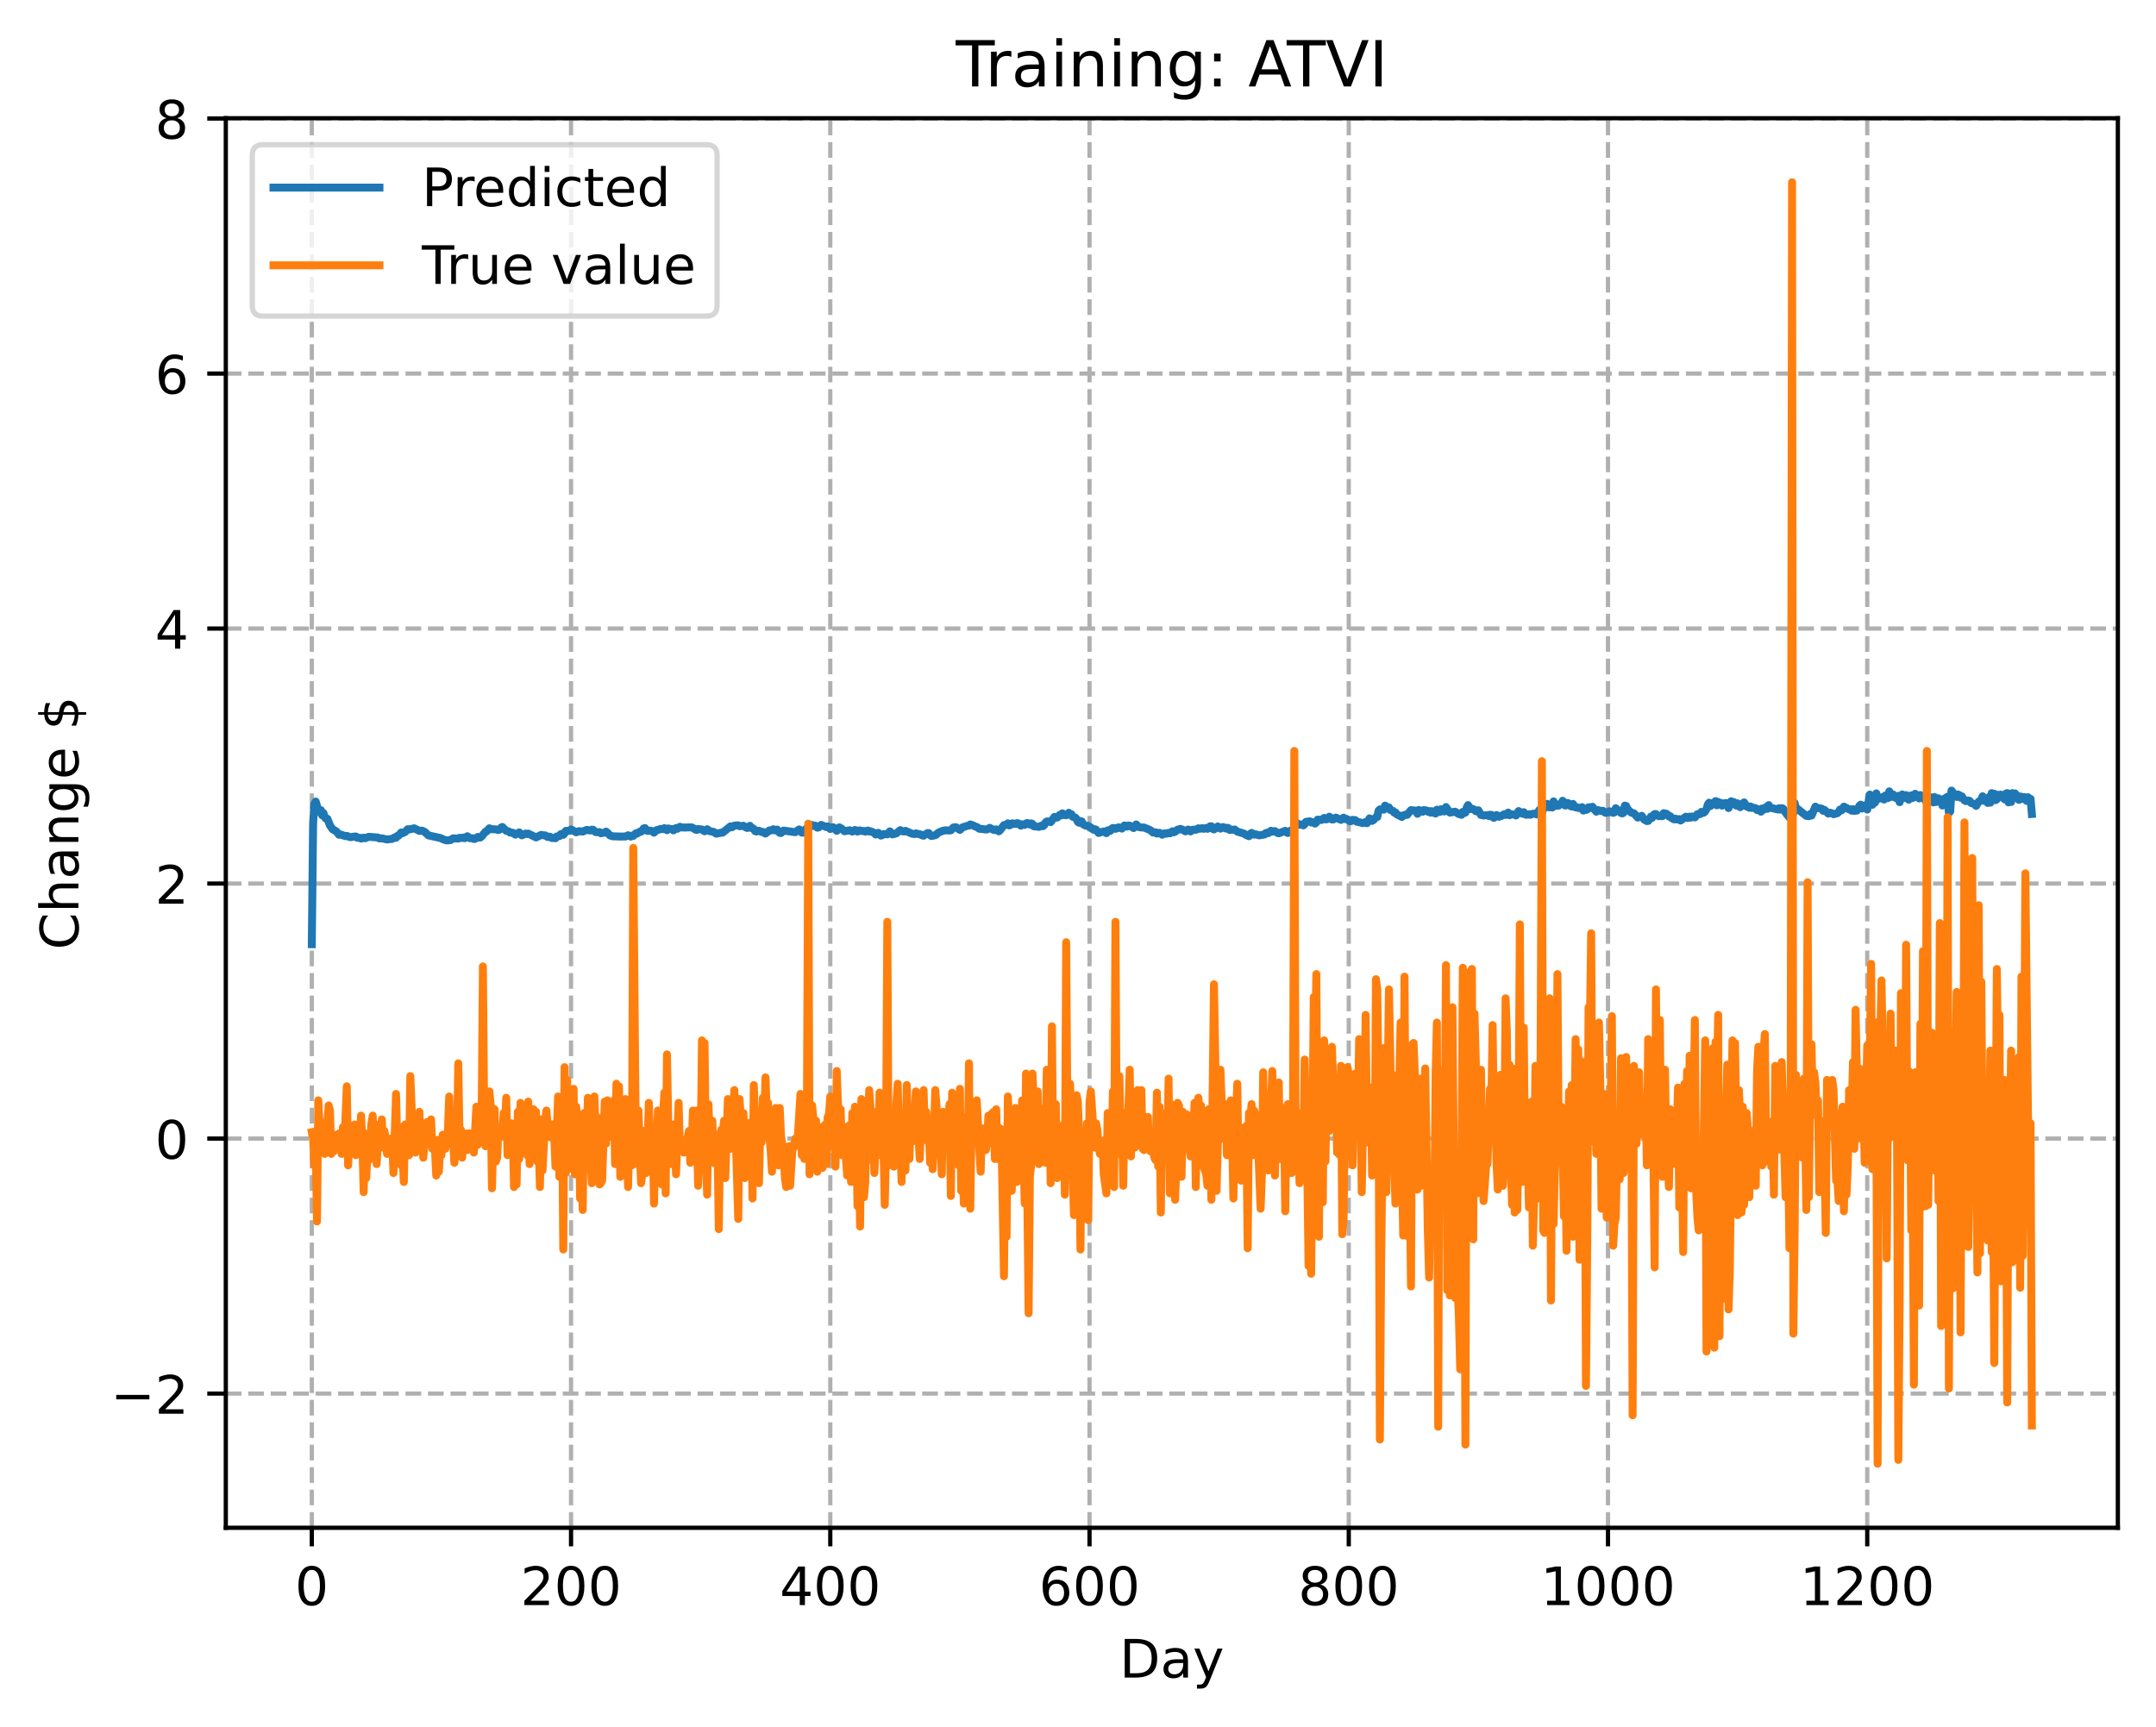 <?xml version="1.0" encoding="utf-8" standalone="no"?>
<!DOCTYPE svg PUBLIC "-//W3C//DTD SVG 1.1//EN"
  "http://www.w3.org/Graphics/SVG/1.1/DTD/svg11.dtd">
<!-- Created with matplotlib (https://matplotlib.org/) -->
<svg height="325.986pt" version="1.1" viewBox="0 0 406.94 325.986" width="406.94pt" xmlns="http://www.w3.org/2000/svg" xmlns:xlink="http://www.w3.org/1999/xlink">
 <defs>
  <style type="text/css">
*{stroke-linecap:butt;stroke-linejoin:round;}
  </style>
 </defs>
 <g id="figure_1">
  <g id="patch_1">
   <path d="M 0 325.986 
L 406.94 325.986 
L 406.94 0 
L 0 0 
z
" style="fill:#ffffff;"/>
  </g>
  <g id="axes_1">
   <g id="patch_2">
    <path d="M 42.62 288.43 
L 399.74 288.43 
L 399.74 22.318 
L 42.62 22.318 
z
" style="fill:#ffffff;"/>
   </g>
   <g id="matplotlib.axis_1">
    <g id="xtick_1">
     <g id="line2d_1">
      <path clip-path="url(#p3e33c05bde)" d="M 58.853 288.43 
L 58.853 22.318 
" style="fill:none;stroke:#b0b0b0;stroke-dasharray:2.96,1.28;stroke-dashoffset:0;stroke-width:0.8;"/>
     </g>
     <g id="line2d_2">
      <defs>
       <path d="M 0 0 
L 0 3.5 
" id="m3056785051" style="stroke:#000000;stroke-width:0.8;"/>
      </defs>
      <g>
       <use style="stroke:#000000;stroke-width:0.8;" x="58.853" xlink:href="#m3056785051" y="288.43"/>
      </g>
     </g>
     <g id="text_1">
      <!-- 0 -->
      <defs>
       <path d="M 31.781 66.406 
Q 24.172 66.406 20.328 58.906 
Q 16.5 51.422 16.5 36.375 
Q 16.5 21.391 20.328 13.891 
Q 24.172 6.391 31.781 6.391 
Q 39.453 6.391 43.281 13.891 
Q 47.125 21.391 47.125 36.375 
Q 47.125 51.422 43.281 58.906 
Q 39.453 66.406 31.781 66.406 
z
M 31.781 74.219 
Q 44.047 74.219 50.516 64.516 
Q 56.984 54.828 56.984 36.375 
Q 56.984 17.969 50.516 8.266 
Q 44.047 -1.422 31.781 -1.422 
Q 19.531 -1.422 13.062 8.266 
Q 6.594 17.969 6.594 36.375 
Q 6.594 54.828 13.062 64.516 
Q 19.531 74.219 31.781 74.219 
z
" id="DejaVuSans-48"/>
      </defs>
      <g transform="translate(55.672 303.029)scale(0.1 -0.1)">
       <use xlink:href="#DejaVuSans-48"/>
      </g>
     </g>
    </g>
    <g id="xtick_2">
     <g id="line2d_3">
      <path clip-path="url(#p3e33c05bde)" d="M 107.784 288.43 
L 107.784 22.318 
" style="fill:none;stroke:#b0b0b0;stroke-dasharray:2.96,1.28;stroke-dashoffset:0;stroke-width:0.8;"/>
     </g>
     <g id="line2d_4">
      <g>
       <use style="stroke:#000000;stroke-width:0.8;" x="107.784" xlink:href="#m3056785051" y="288.43"/>
      </g>
     </g>
     <g id="text_2">
      <!-- 200 -->
      <defs>
       <path d="M 19.188 8.297 
L 53.609 8.297 
L 53.609 0 
L 7.328 0 
L 7.328 8.297 
Q 12.938 14.109 22.625 23.891 
Q 32.328 33.688 34.812 36.531 
Q 39.547 41.844 41.422 45.531 
Q 43.312 49.219 43.312 52.781 
Q 43.312 58.594 39.234 62.25 
Q 35.156 65.922 28.609 65.922 
Q 23.969 65.922 18.812 64.312 
Q 13.672 62.703 7.812 59.422 
L 7.812 69.391 
Q 13.766 71.781 18.938 73 
Q 24.125 74.219 28.422 74.219 
Q 39.75 74.219 46.484 68.547 
Q 53.219 62.891 53.219 53.422 
Q 53.219 48.922 51.531 44.891 
Q 49.859 40.875 45.406 35.406 
Q 44.188 33.984 37.641 27.219 
Q 31.109 20.453 19.188 8.297 
z
" id="DejaVuSans-50"/>
      </defs>
      <g transform="translate(98.24 303.029)scale(0.1 -0.1)">
       <use xlink:href="#DejaVuSans-50"/>
       <use x="63.623" xlink:href="#DejaVuSans-48"/>
       <use x="127.246" xlink:href="#DejaVuSans-48"/>
      </g>
     </g>
    </g>
    <g id="xtick_3">
     <g id="line2d_5">
      <path clip-path="url(#p3e33c05bde)" d="M 156.714 288.43 
L 156.714 22.318 
" style="fill:none;stroke:#b0b0b0;stroke-dasharray:2.96,1.28;stroke-dashoffset:0;stroke-width:0.8;"/>
     </g>
     <g id="line2d_6">
      <g>
       <use style="stroke:#000000;stroke-width:0.8;" x="156.714" xlink:href="#m3056785051" y="288.43"/>
      </g>
     </g>
     <g id="text_3">
      <!-- 400 -->
      <defs>
       <path d="M 37.797 64.312 
L 12.891 25.391 
L 37.797 25.391 
z
M 35.203 72.906 
L 47.609 72.906 
L 47.609 25.391 
L 58.016 25.391 
L 58.016 17.188 
L 47.609 17.188 
L 47.609 0 
L 37.797 0 
L 37.797 17.188 
L 4.891 17.188 
L 4.891 26.703 
z
" id="DejaVuSans-52"/>
      </defs>
      <g transform="translate(147.17 303.029)scale(0.1 -0.1)">
       <use xlink:href="#DejaVuSans-52"/>
       <use x="63.623" xlink:href="#DejaVuSans-48"/>
       <use x="127.246" xlink:href="#DejaVuSans-48"/>
      </g>
     </g>
    </g>
    <g id="xtick_4">
     <g id="line2d_7">
      <path clip-path="url(#p3e33c05bde)" d="M 205.645 288.43 
L 205.645 22.318 
" style="fill:none;stroke:#b0b0b0;stroke-dasharray:2.96,1.28;stroke-dashoffset:0;stroke-width:0.8;"/>
     </g>
     <g id="line2d_8">
      <g>
       <use style="stroke:#000000;stroke-width:0.8;" x="205.645" xlink:href="#m3056785051" y="288.43"/>
      </g>
     </g>
     <g id="text_4">
      <!-- 600 -->
      <defs>
       <path d="M 33.016 40.375 
Q 26.375 40.375 22.484 35.828 
Q 18.609 31.297 18.609 23.391 
Q 18.609 15.531 22.484 10.953 
Q 26.375 6.391 33.016 6.391 
Q 39.656 6.391 43.531 10.953 
Q 47.406 15.531 47.406 23.391 
Q 47.406 31.297 43.531 35.828 
Q 39.656 40.375 33.016 40.375 
z
M 52.594 71.297 
L 52.594 62.312 
Q 48.875 64.062 45.094 64.984 
Q 41.312 65.922 37.594 65.922 
Q 27.828 65.922 22.672 59.328 
Q 17.531 52.734 16.797 39.406 
Q 19.672 43.656 24.016 45.922 
Q 28.375 48.188 33.594 48.188 
Q 44.578 48.188 50.953 41.516 
Q 57.328 34.859 57.328 23.391 
Q 57.328 12.156 50.688 5.359 
Q 44.047 -1.422 33.016 -1.422 
Q 20.359 -1.422 13.672 8.266 
Q 6.984 17.969 6.984 36.375 
Q 6.984 53.656 15.188 63.938 
Q 23.391 74.219 37.203 74.219 
Q 40.922 74.219 44.703 73.484 
Q 48.484 72.75 52.594 71.297 
z
" id="DejaVuSans-54"/>
      </defs>
      <g transform="translate(196.101 303.029)scale(0.1 -0.1)">
       <use xlink:href="#DejaVuSans-54"/>
       <use x="63.623" xlink:href="#DejaVuSans-48"/>
       <use x="127.246" xlink:href="#DejaVuSans-48"/>
      </g>
     </g>
    </g>
    <g id="xtick_5">
     <g id="line2d_9">
      <path clip-path="url(#p3e33c05bde)" d="M 254.575 288.43 
L 254.575 22.318 
" style="fill:none;stroke:#b0b0b0;stroke-dasharray:2.96,1.28;stroke-dashoffset:0;stroke-width:0.8;"/>
     </g>
     <g id="line2d_10">
      <g>
       <use style="stroke:#000000;stroke-width:0.8;" x="254.575" xlink:href="#m3056785051" y="288.43"/>
      </g>
     </g>
     <g id="text_5">
      <!-- 800 -->
      <defs>
       <path d="M 31.781 34.625 
Q 24.75 34.625 20.719 30.859 
Q 16.703 27.094 16.703 20.516 
Q 16.703 13.922 20.719 10.156 
Q 24.75 6.391 31.781 6.391 
Q 38.812 6.391 42.859 10.172 
Q 46.922 13.969 46.922 20.516 
Q 46.922 27.094 42.891 30.859 
Q 38.875 34.625 31.781 34.625 
z
M 21.922 38.812 
Q 15.578 40.375 12.031 44.719 
Q 8.5 49.078 8.5 55.328 
Q 8.5 64.062 14.719 69.141 
Q 20.953 74.219 31.781 74.219 
Q 42.672 74.219 48.875 69.141 
Q 55.078 64.062 55.078 55.328 
Q 55.078 49.078 51.531 44.719 
Q 48 40.375 41.703 38.812 
Q 48.828 37.156 52.797 32.312 
Q 56.781 27.484 56.781 20.516 
Q 56.781 9.906 50.312 4.234 
Q 43.844 -1.422 31.781 -1.422 
Q 19.734 -1.422 13.25 4.234 
Q 6.781 9.906 6.781 20.516 
Q 6.781 27.484 10.781 32.312 
Q 14.797 37.156 21.922 38.812 
z
M 18.312 54.391 
Q 18.312 48.734 21.844 45.562 
Q 25.391 42.391 31.781 42.391 
Q 38.141 42.391 41.719 45.562 
Q 45.312 48.734 45.312 54.391 
Q 45.312 60.062 41.719 63.234 
Q 38.141 66.406 31.781 66.406 
Q 25.391 66.406 21.844 63.234 
Q 18.312 60.062 18.312 54.391 
z
" id="DejaVuSans-56"/>
      </defs>
      <g transform="translate(245.032 303.029)scale(0.1 -0.1)">
       <use xlink:href="#DejaVuSans-56"/>
       <use x="63.623" xlink:href="#DejaVuSans-48"/>
       <use x="127.246" xlink:href="#DejaVuSans-48"/>
      </g>
     </g>
    </g>
    <g id="xtick_6">
     <g id="line2d_11">
      <path clip-path="url(#p3e33c05bde)" d="M 303.506 288.43 
L 303.506 22.318 
" style="fill:none;stroke:#b0b0b0;stroke-dasharray:2.96,1.28;stroke-dashoffset:0;stroke-width:0.8;"/>
     </g>
     <g id="line2d_12">
      <g>
       <use style="stroke:#000000;stroke-width:0.8;" x="303.506" xlink:href="#m3056785051" y="288.43"/>
      </g>
     </g>
     <g id="text_6">
      <!-- 1000 -->
      <defs>
       <path d="M 12.406 8.297 
L 28.516 8.297 
L 28.516 63.922 
L 10.984 60.406 
L 10.984 69.391 
L 28.422 72.906 
L 38.281 72.906 
L 38.281 8.297 
L 54.391 8.297 
L 54.391 0 
L 12.406 0 
z
" id="DejaVuSans-49"/>
      </defs>
      <g transform="translate(290.781 303.029)scale(0.1 -0.1)">
       <use xlink:href="#DejaVuSans-49"/>
       <use x="63.623" xlink:href="#DejaVuSans-48"/>
       <use x="127.246" xlink:href="#DejaVuSans-48"/>
       <use x="190.869" xlink:href="#DejaVuSans-48"/>
      </g>
     </g>
    </g>
    <g id="xtick_7">
     <g id="line2d_13">
      <path clip-path="url(#p3e33c05bde)" d="M 352.437 288.43 
L 352.437 22.318 
" style="fill:none;stroke:#b0b0b0;stroke-dasharray:2.96,1.28;stroke-dashoffset:0;stroke-width:0.8;"/>
     </g>
     <g id="line2d_14">
      <g>
       <use style="stroke:#000000;stroke-width:0.8;" x="352.437" xlink:href="#m3056785051" y="288.43"/>
      </g>
     </g>
     <g id="text_7">
      <!-- 1200 -->
      <g transform="translate(339.712 303.029)scale(0.1 -0.1)">
       <use xlink:href="#DejaVuSans-49"/>
       <use x="63.623" xlink:href="#DejaVuSans-50"/>
       <use x="127.246" xlink:href="#DejaVuSans-48"/>
       <use x="190.869" xlink:href="#DejaVuSans-48"/>
      </g>
     </g>
    </g>
    <g id="text_8">
     <!-- Day -->
     <defs>
      <path d="M 19.672 64.797 
L 19.672 8.109 
L 31.594 8.109 
Q 46.688 8.109 53.688 14.938 
Q 60.688 21.781 60.688 36.531 
Q 60.688 51.172 53.688 57.984 
Q 46.688 64.797 31.594 64.797 
z
M 9.812 72.906 
L 30.078 72.906 
Q 51.266 72.906 61.172 64.094 
Q 71.094 55.281 71.094 36.531 
Q 71.094 17.672 61.125 8.828 
Q 51.172 0 30.078 0 
L 9.812 0 
z
" id="DejaVuSans-68"/>
      <path d="M 34.281 27.484 
Q 23.391 27.484 19.188 25 
Q 14.984 22.516 14.984 16.5 
Q 14.984 11.719 18.141 8.906 
Q 21.297 6.109 26.703 6.109 
Q 34.188 6.109 38.703 11.406 
Q 43.219 16.703 43.219 25.484 
L 43.219 27.484 
z
M 52.203 31.203 
L 52.203 0 
L 43.219 0 
L 43.219 8.297 
Q 40.141 3.328 35.547 0.953 
Q 30.953 -1.422 24.312 -1.422 
Q 15.922 -1.422 10.953 3.297 
Q 6 8.016 6 15.922 
Q 6 25.141 12.172 29.828 
Q 18.359 34.516 30.609 34.516 
L 43.219 34.516 
L 43.219 35.406 
Q 43.219 41.609 39.141 45 
Q 35.062 48.391 27.688 48.391 
Q 23 48.391 18.547 47.266 
Q 14.109 46.141 10.016 43.891 
L 10.016 52.203 
Q 14.938 54.109 19.578 55.047 
Q 24.219 56 28.609 56 
Q 40.484 56 46.344 49.844 
Q 52.203 43.703 52.203 31.203 
z
" id="DejaVuSans-97"/>
      <path d="M 32.172 -5.078 
Q 28.375 -14.844 24.75 -17.812 
Q 21.141 -20.797 15.094 -20.797 
L 7.906 -20.797 
L 7.906 -13.281 
L 13.188 -13.281 
Q 16.891 -13.281 18.938 -11.516 
Q 21 -9.766 23.484 -3.219 
L 25.094 0.875 
L 2.984 54.688 
L 12.5 54.688 
L 29.594 11.922 
L 46.688 54.688 
L 56.203 54.688 
z
" id="DejaVuSans-121"/>
     </defs>
     <g transform="translate(211.307 316.707)scale(0.1 -0.1)">
      <use xlink:href="#DejaVuSans-68"/>
      <use x="77.002" xlink:href="#DejaVuSans-97"/>
      <use x="138.281" xlink:href="#DejaVuSans-121"/>
     </g>
    </g>
   </g>
   <g id="matplotlib.axis_2">
    <g id="ytick_1">
     <g id="line2d_15">
      <path clip-path="url(#p3e33c05bde)" d="M 42.62 263.095 
L 399.74 263.095 
" style="fill:none;stroke:#b0b0b0;stroke-dasharray:2.96,1.28;stroke-dashoffset:0;stroke-width:0.8;"/>
     </g>
     <g id="line2d_16">
      <defs>
       <path d="M 0 0 
L -3.5 0 
" id="m070c31a0a6" style="stroke:#000000;stroke-width:0.8;"/>
      </defs>
      <g>
       <use style="stroke:#000000;stroke-width:0.8;" x="42.62" xlink:href="#m070c31a0a6" y="263.095"/>
      </g>
     </g>
     <g id="text_9">
      <!-- −2 -->
      <defs>
       <path d="M 10.594 35.5 
L 73.188 35.5 
L 73.188 27.203 
L 10.594 27.203 
z
" id="DejaVuSans-8722"/>
      </defs>
      <g transform="translate(20.878 266.894)scale(0.1 -0.1)">
       <use xlink:href="#DejaVuSans-8722"/>
       <use x="83.789" xlink:href="#DejaVuSans-50"/>
      </g>
     </g>
    </g>
    <g id="ytick_2">
     <g id="line2d_17">
      <path clip-path="url(#p3e33c05bde)" d="M 42.62 214.951 
L 399.74 214.951 
" style="fill:none;stroke:#b0b0b0;stroke-dasharray:2.96,1.28;stroke-dashoffset:0;stroke-width:0.8;"/>
     </g>
     <g id="line2d_18">
      <g>
       <use style="stroke:#000000;stroke-width:0.8;" x="42.62" xlink:href="#m070c31a0a6" y="214.951"/>
      </g>
     </g>
     <g id="text_10">
      <!-- 0 -->
      <g transform="translate(29.258 218.751)scale(0.1 -0.1)">
       <use xlink:href="#DejaVuSans-48"/>
      </g>
     </g>
    </g>
    <g id="ytick_3">
     <g id="line2d_19">
      <path clip-path="url(#p3e33c05bde)" d="M 42.62 166.808 
L 399.74 166.808 
" style="fill:none;stroke:#b0b0b0;stroke-dasharray:2.96,1.28;stroke-dashoffset:0;stroke-width:0.8;"/>
     </g>
     <g id="line2d_20">
      <g>
       <use style="stroke:#000000;stroke-width:0.8;" x="42.62" xlink:href="#m070c31a0a6" y="166.808"/>
      </g>
     </g>
     <g id="text_11">
      <!-- 2 -->
      <g transform="translate(29.258 170.607)scale(0.1 -0.1)">
       <use xlink:href="#DejaVuSans-50"/>
      </g>
     </g>
    </g>
    <g id="ytick_4">
     <g id="line2d_21">
      <path clip-path="url(#p3e33c05bde)" d="M 42.62 118.665 
L 399.74 118.665 
" style="fill:none;stroke:#b0b0b0;stroke-dasharray:2.96,1.28;stroke-dashoffset:0;stroke-width:0.8;"/>
     </g>
     <g id="line2d_22">
      <g>
       <use style="stroke:#000000;stroke-width:0.8;" x="42.62" xlink:href="#m070c31a0a6" y="118.665"/>
      </g>
     </g>
     <g id="text_12">
      <!-- 4 -->
      <g transform="translate(29.258 122.464)scale(0.1 -0.1)">
       <use xlink:href="#DejaVuSans-52"/>
      </g>
     </g>
    </g>
    <g id="ytick_5">
     <g id="line2d_23">
      <path clip-path="url(#p3e33c05bde)" d="M 42.62 70.522 
L 399.74 70.522 
" style="fill:none;stroke:#b0b0b0;stroke-dasharray:2.96,1.28;stroke-dashoffset:0;stroke-width:0.8;"/>
     </g>
     <g id="line2d_24">
      <g>
       <use style="stroke:#000000;stroke-width:0.8;" x="42.62" xlink:href="#m070c31a0a6" y="70.522"/>
      </g>
     </g>
     <g id="text_13">
      <!-- 6 -->
      <g transform="translate(29.258 74.321)scale(0.1 -0.1)">
       <use xlink:href="#DejaVuSans-54"/>
      </g>
     </g>
    </g>
    <g id="ytick_6">
     <g id="line2d_25">
      <path clip-path="url(#p3e33c05bde)" d="M 42.62 22.378 
L 399.74 22.378 
" style="fill:none;stroke:#b0b0b0;stroke-dasharray:2.96,1.28;stroke-dashoffset:0;stroke-width:0.8;"/>
     </g>
     <g id="line2d_26">
      <g>
       <use style="stroke:#000000;stroke-width:0.8;" x="42.62" xlink:href="#m070c31a0a6" y="22.378"/>
      </g>
     </g>
     <g id="text_14">
      <!-- 8 -->
      <g transform="translate(29.258 26.178)scale(0.1 -0.1)">
       <use xlink:href="#DejaVuSans-56"/>
      </g>
     </g>
    </g>
    <g id="text_15">
     <!-- Change $ -->
     <defs>
      <path d="M 64.406 67.281 
L 64.406 56.891 
Q 59.422 61.531 53.781 63.812 
Q 48.141 66.109 41.797 66.109 
Q 29.297 66.109 22.656 58.469 
Q 16.016 50.828 16.016 36.375 
Q 16.016 21.969 22.656 14.328 
Q 29.297 6.688 41.797 6.688 
Q 48.141 6.688 53.781 8.984 
Q 59.422 11.281 64.406 15.922 
L 64.406 5.609 
Q 59.234 2.094 53.438 0.328 
Q 47.656 -1.422 41.219 -1.422 
Q 24.656 -1.422 15.125 8.703 
Q 5.609 18.844 5.609 36.375 
Q 5.609 53.953 15.125 64.078 
Q 24.656 74.219 41.219 74.219 
Q 47.75 74.219 53.531 72.484 
Q 59.328 70.75 64.406 67.281 
z
" id="DejaVuSans-67"/>
      <path d="M 54.891 33.016 
L 54.891 0 
L 45.906 0 
L 45.906 32.719 
Q 45.906 40.484 42.875 44.328 
Q 39.844 48.188 33.797 48.188 
Q 26.516 48.188 22.312 43.547 
Q 18.109 38.922 18.109 30.906 
L 18.109 0 
L 9.078 0 
L 9.078 75.984 
L 18.109 75.984 
L 18.109 46.188 
Q 21.344 51.125 25.703 53.562 
Q 30.078 56 35.797 56 
Q 45.219 56 50.047 50.172 
Q 54.891 44.344 54.891 33.016 
z
" id="DejaVuSans-104"/>
      <path d="M 54.891 33.016 
L 54.891 0 
L 45.906 0 
L 45.906 32.719 
Q 45.906 40.484 42.875 44.328 
Q 39.844 48.188 33.797 48.188 
Q 26.516 48.188 22.312 43.547 
Q 18.109 38.922 18.109 30.906 
L 18.109 0 
L 9.078 0 
L 9.078 54.688 
L 18.109 54.688 
L 18.109 46.188 
Q 21.344 51.125 25.703 53.562 
Q 30.078 56 35.797 56 
Q 45.219 56 50.047 50.172 
Q 54.891 44.344 54.891 33.016 
z
" id="DejaVuSans-110"/>
      <path d="M 45.406 27.984 
Q 45.406 37.75 41.375 43.109 
Q 37.359 48.484 30.078 48.484 
Q 22.859 48.484 18.828 43.109 
Q 14.797 37.75 14.797 27.984 
Q 14.797 18.266 18.828 12.891 
Q 22.859 7.516 30.078 7.516 
Q 37.359 7.516 41.375 12.891 
Q 45.406 18.266 45.406 27.984 
z
M 54.391 6.781 
Q 54.391 -7.172 48.188 -13.984 
Q 42 -20.797 29.203 -20.797 
Q 24.469 -20.797 20.266 -20.094 
Q 16.062 -19.391 12.109 -17.922 
L 12.109 -9.188 
Q 16.062 -11.328 19.922 -12.344 
Q 23.781 -13.375 27.781 -13.375 
Q 36.625 -13.375 41.016 -8.766 
Q 45.406 -4.156 45.406 5.172 
L 45.406 9.625 
Q 42.625 4.781 38.281 2.391 
Q 33.938 0 27.875 0 
Q 17.828 0 11.672 7.656 
Q 5.516 15.328 5.516 27.984 
Q 5.516 40.672 11.672 48.328 
Q 17.828 56 27.875 56 
Q 33.938 56 38.281 53.609 
Q 42.625 51.219 45.406 46.391 
L 45.406 54.688 
L 54.391 54.688 
z
" id="DejaVuSans-103"/>
      <path d="M 56.203 29.594 
L 56.203 25.203 
L 14.891 25.203 
Q 15.484 15.922 20.484 11.062 
Q 25.484 6.203 34.422 6.203 
Q 39.594 6.203 44.453 7.469 
Q 49.312 8.734 54.109 11.281 
L 54.109 2.781 
Q 49.266 0.734 44.188 -0.344 
Q 39.109 -1.422 33.891 -1.422 
Q 20.797 -1.422 13.156 6.188 
Q 5.516 13.812 5.516 26.812 
Q 5.516 40.234 12.766 48.109 
Q 20.016 56 32.328 56 
Q 43.359 56 49.781 48.891 
Q 56.203 41.797 56.203 29.594 
z
M 47.219 32.234 
Q 47.125 39.594 43.094 43.984 
Q 39.062 48.391 32.422 48.391 
Q 24.906 48.391 20.391 44.141 
Q 15.875 39.891 15.188 32.172 
z
" id="DejaVuSans-101"/>
      <path id="DejaVuSans-32"/>
      <path d="M 33.797 -14.703 
L 28.906 -14.703 
L 28.859 0 
Q 23.734 0.094 18.609 1.188 
Q 13.484 2.297 8.297 4.5 
L 8.297 13.281 
Q 13.281 10.156 18.375 8.562 
Q 23.484 6.984 28.906 6.938 
L 28.906 29.203 
Q 18.109 30.953 13.203 35.156 
Q 8.297 39.359 8.297 46.688 
Q 8.297 54.641 13.625 59.219 
Q 18.953 63.812 28.906 64.5 
L 28.906 75.984 
L 33.797 75.984 
L 33.797 64.656 
Q 38.328 64.453 42.578 63.688 
Q 46.828 62.938 50.875 61.625 
L 50.875 53.078 
Q 46.828 55.125 42.547 56.25 
Q 38.281 57.375 33.797 57.562 
L 33.797 36.719 
Q 44.875 35.016 50.094 30.609 
Q 55.328 26.219 55.328 18.609 
Q 55.328 10.359 49.781 5.594 
Q 44.234 0.828 33.797 0.094 
z
M 28.906 37.594 
L 28.906 57.625 
Q 23.25 56.984 20.266 54.391 
Q 17.281 51.812 17.281 47.516 
Q 17.281 43.312 20.031 40.969 
Q 22.797 38.625 28.906 37.594 
z
M 33.797 28.219 
L 33.797 7.078 
Q 39.984 7.906 43.141 10.594 
Q 46.297 13.281 46.297 17.672 
Q 46.297 21.969 43.281 24.5 
Q 40.281 27.047 33.797 28.219 
z
" id="DejaVuSans-36"/>
     </defs>
     <g transform="translate(14.798 179.288)rotate(-90)scale(0.1 -0.1)">
      <use xlink:href="#DejaVuSans-67"/>
      <use x="69.824" xlink:href="#DejaVuSans-104"/>
      <use x="133.203" xlink:href="#DejaVuSans-97"/>
      <use x="194.482" xlink:href="#DejaVuSans-110"/>
      <use x="257.861" xlink:href="#DejaVuSans-103"/>
      <use x="321.338" xlink:href="#DejaVuSans-101"/>
      <use x="382.861" xlink:href="#DejaVuSans-32"/>
      <use x="414.648" xlink:href="#DejaVuSans-36"/>
     </g>
    </g>
   </g>
   <g id="line2d_27">
    <path clip-path="url(#p3e33c05bde)" d="M 58.853 178.252 
L 59.098 155.46 
L 59.342 151.77 
L 59.587 151.322 
L 60.076 152.975 
L 60.321 153.343 
L 60.566 152.946 
L 60.81 153.922 
L 61.055 153.506 
L 61.3 154.302 
L 61.544 154.573 
L 61.789 154.569 
L 62.278 155.817 
L 62.767 156.547 
L 63.257 156.827 
L 63.501 156.98 
L 63.991 157.593 
L 64.235 157.538 
L 65.214 157.858 
L 65.459 157.81 
L 65.948 157.992 
L 66.193 158.057 
L 66.682 157.96 
L 67.171 157.92 
L 67.416 158.159 
L 67.905 158.164 
L 68.15 158.322 
L 68.639 158.143 
L 68.884 158.253 
L 69.618 157.981 
L 71.33 158.116 
L 71.575 158.282 
L 72.064 158.269 
L 73.043 158.483 
L 73.777 158.394 
L 74.022 158.377 
L 74.511 158.077 
L 74.755 158.156 
L 75 157.817 
L 75.245 157.765 
L 75.734 157.16 
L 75.979 157.295 
L 76.468 157.071 
L 76.957 156.548 
L 77.202 156.593 
L 78.181 156.372 
L 79.159 156.865 
L 79.649 156.815 
L 80.138 157.034 
L 80.872 157.717 
L 83.074 158.196 
L 83.808 158.517 
L 84.297 158.666 
L 84.786 158.624 
L 85.031 158.602 
L 85.52 158.268 
L 86.499 158.319 
L 86.743 158.161 
L 87.233 158.213 
L 87.477 158.122 
L 87.722 158.242 
L 88.211 157.873 
L 88.701 158.248 
L 89.19 158.256 
L 89.435 158.396 
L 89.679 158.364 
L 90.169 158.005 
L 90.413 158.123 
L 90.658 158.112 
L 90.903 157.917 
L 91.637 157.016 
L 91.881 156.934 
L 92.371 156.375 
L 92.615 156.532 
L 93.594 156.58 
L 94.083 156.701 
L 94.328 156.593 
L 94.572 156.247 
L 94.817 156.127 
L 95.551 156.848 
L 96.04 156.97 
L 96.285 157.187 
L 96.774 157.212 
L 97.264 157.568 
L 97.998 157.149 
L 98.487 157.704 
L 99.221 157.361 
L 99.465 157.464 
L 99.71 157.376 
L 101.178 158.097 
L 102.157 157.616 
L 102.646 157.712 
L 102.891 157.708 
L 103.38 158.024 
L 103.625 157.943 
L 103.869 157.985 
L 104.114 158.194 
L 104.603 158.222 
L 104.848 158.243 
L 105.092 157.911 
L 105.582 157.848 
L 105.826 157.49 
L 106.071 157.41 
L 106.316 157.604 
L 106.56 157.335 
L 106.805 156.865 
L 107.539 156.847 
L 107.784 156.592 
L 108.762 157.13 
L 109.252 156.918 
L 109.986 156.991 
L 110.719 156.678 
L 111.453 156.793 
L 111.698 156.635 
L 111.943 156.649 
L 112.432 157.091 
L 113.166 157.102 
L 113.411 157.309 
L 114.145 157.177 
L 114.389 157.002 
L 114.634 157.194 
L 115.123 157.709 
L 115.613 157.884 
L 117.08 157.93 
L 118.059 157.927 
L 118.548 157.689 
L 119.038 157.941 
L 119.282 157.753 
L 119.527 157.808 
L 120.016 157.321 
L 120.261 157.37 
L 120.75 157.009 
L 120.995 157.015 
L 121.24 156.833 
L 121.484 156.401 
L 121.729 156.33 
L 121.974 156.731 
L 122.218 156.864 
L 122.707 156.818 
L 122.952 156.858 
L 123.441 157.196 
L 123.931 156.718 
L 124.42 156.615 
L 124.665 156.489 
L 125.154 156.534 
L 125.399 156.342 
L 125.888 156.732 
L 126.133 156.403 
L 126.622 156.533 
L 126.867 156.505 
L 127.111 156.766 
L 127.601 156.33 
L 127.845 156.466 
L 128.334 156.089 
L 128.579 156.207 
L 129.313 156.23 
L 129.802 156.208 
L 130.536 156.201 
L 131.026 156.436 
L 131.27 156.633 
L 131.515 156.681 
L 131.76 156.514 
L 132.494 156.591 
L 132.983 156.937 
L 133.472 156.546 
L 133.962 156.921 
L 134.695 157.047 
L 135.185 157.386 
L 136.163 157.202 
L 136.408 157.184 
L 137.876 156.011 
L 138.121 156.189 
L 138.61 155.87 
L 139.344 155.812 
L 139.589 155.981 
L 140.322 155.898 
L 140.812 156.225 
L 141.056 156.315 
L 141.546 155.905 
L 141.79 156.311 
L 142.035 156.33 
L 142.28 156.491 
L 142.524 156.9 
L 142.769 156.992 
L 143.014 156.839 
L 143.258 156.839 
L 143.748 157.069 
L 143.992 157.051 
L 144.482 157.368 
L 145.216 156.774 
L 145.705 156.753 
L 145.95 156.551 
L 146.194 156.741 
L 146.439 156.781 
L 146.683 156.617 
L 147.173 157.237 
L 147.417 157.261 
L 147.907 156.807 
L 150.109 157.11 
L 150.843 156.586 
L 151.087 156.798 
L 151.332 157.181 
L 151.577 157.197 
L 152.066 156.545 
L 152.555 156.467 
L 153.044 155.716 
L 153.289 155.76 
L 153.534 155.936 
L 153.778 155.863 
L 154.023 155.949 
L 154.268 156.258 
L 154.512 156.21 
L 155.002 155.73 
L 155.98 156.15 
L 156.225 156.018 
L 156.47 156.123 
L 156.714 156.502 
L 157.204 156.16 
L 157.448 156.304 
L 157.938 156.848 
L 158.427 156.199 
L 158.916 156.487 
L 159.405 156.932 
L 160.384 156.744 
L 160.873 156.994 
L 161.363 156.689 
L 161.852 157.001 
L 162.097 156.79 
L 162.341 156.776 
L 162.586 156.888 
L 163.075 156.87 
L 163.32 157.004 
L 163.809 156.795 
L 164.054 156.984 
L 164.298 156.92 
L 165.032 157.247 
L 165.277 157.549 
L 165.766 157.229 
L 166.256 157.748 
L 166.5 157.675 
L 166.745 157.463 
L 167.479 157.517 
L 167.968 156.954 
L 168.458 157.528 
L 169.192 157.317 
L 169.926 156.722 
L 170.415 156.958 
L 170.659 156.976 
L 170.904 156.857 
L 172.127 157.389 
L 172.617 157.463 
L 172.861 157.335 
L 173.351 157.452 
L 173.595 157.48 
L 174.085 157.719 
L 174.329 157.773 
L 174.574 157.55 
L 174.819 157.481 
L 175.063 157.269 
L 175.308 157.286 
L 175.553 157.671 
L 175.797 157.827 
L 176.531 157.681 
L 176.776 157.533 
L 177.02 157.254 
L 177.51 157.023 
L 177.999 156.835 
L 178.488 156.755 
L 178.978 156.783 
L 179.467 156.76 
L 179.956 156.22 
L 180.446 156.177 
L 181.18 156.672 
L 181.669 156.202 
L 182.647 155.887 
L 182.892 155.864 
L 183.137 155.646 
L 183.626 155.812 
L 184.115 156.055 
L 184.36 156.118 
L 184.849 156.461 
L 185.339 156.498 
L 186.073 156.607 
L 186.317 156.576 
L 186.807 156.289 
L 187.541 156.68 
L 187.785 156.705 
L 188.03 156.576 
L 188.274 156.698 
L 188.519 156.949 
L 188.764 156.736 
L 189.498 155.765 
L 189.987 155.721 
L 190.232 155.436 
L 190.476 155.825 
L 190.721 155.735 
L 190.966 155.459 
L 191.21 155.439 
L 191.455 155.553 
L 191.7 155.544 
L 191.944 155.407 
L 192.189 155.441 
L 192.678 155.878 
L 192.923 155.619 
L 193.412 155.729 
L 193.657 155.457 
L 193.902 155.371 
L 194.391 155.673 
L 194.635 155.447 
L 194.88 155.556 
L 195.125 155.988 
L 195.614 156.036 
L 196.103 156.109 
L 196.593 155.855 
L 196.837 155.979 
L 197.082 155.794 
L 197.327 155.292 
L 197.571 155.09 
L 197.816 155.065 
L 198.305 155.211 
L 199.039 154.215 
L 199.284 154.352 
L 199.529 154.356 
L 200.018 153.854 
L 200.262 153.961 
L 200.507 153.554 
L 200.996 153.883 
L 201.241 153.907 
L 201.486 153.814 
L 201.73 153.446 
L 201.975 153.712 
L 202.22 153.712 
L 202.464 154.195 
L 202.954 154.34 
L 203.198 154.637 
L 203.443 155.169 
L 203.688 155.331 
L 203.932 154.998 
L 204.177 155.075 
L 204.422 155.591 
L 204.911 155.87 
L 205.4 155.914 
L 205.645 156.157 
L 205.889 156.212 
L 206.379 156.641 
L 206.623 156.541 
L 206.868 156.629 
L 207.357 157.253 
L 208.091 157.036 
L 208.336 156.964 
L 208.825 157.289 
L 209.07 156.778 
L 209.315 156.724 
L 209.559 156.859 
L 209.804 156.48 
L 210.049 156.313 
L 210.293 156.335 
L 210.538 156.472 
L 210.783 156.409 
L 211.027 156.215 
L 211.272 156.207 
L 211.761 156.432 
L 212.25 155.835 
L 212.74 156.053 
L 212.984 155.845 
L 213.229 155.87 
L 213.963 156.329 
L 214.452 155.65 
L 214.942 156.137 
L 215.431 156.227 
L 215.92 156.222 
L 216.654 156.518 
L 217.144 156.741 
L 217.633 157.178 
L 218.122 157.126 
L 218.367 157.376 
L 218.856 157.223 
L 219.345 157.586 
L 219.835 157.315 
L 220.079 157.401 
L 220.569 157.231 
L 220.813 157.326 
L 221.303 156.938 
L 221.547 157.124 
L 221.792 157.036 
L 222.281 156.615 
L 222.526 156.626 
L 222.771 156.484 
L 223.26 156.66 
L 223.749 156.953 
L 223.994 156.86 
L 224.238 156.615 
L 224.483 156.673 
L 224.728 156.963 
L 224.972 156.715 
L 225.217 156.631 
L 225.706 156.654 
L 226.196 156.375 
L 226.44 156.469 
L 226.93 156.338 
L 227.174 156.474 
L 227.664 156.311 
L 227.908 156.473 
L 228.153 156.353 
L 228.398 156.004 
L 228.642 155.989 
L 228.887 156.457 
L 229.132 156.587 
L 229.621 156.222 
L 229.865 156.025 
L 230.355 156.441 
L 230.844 156.136 
L 231.333 156.413 
L 231.578 156.273 
L 231.823 156.322 
L 232.067 156.673 
L 232.557 156.651 
L 233.046 156.606 
L 233.535 157.003 
L 234.759 157.356 
L 235.248 157.66 
L 235.737 157.865 
L 235.982 157.438 
L 236.226 157.244 
L 236.716 157.573 
L 236.96 157.506 
L 237.694 157.71 
L 238.673 157.542 
L 238.918 157.273 
L 239.162 157.207 
L 239.407 157.291 
L 239.896 156.84 
L 240.141 156.998 
L 240.63 156.906 
L 241.12 157.249 
L 241.364 157.319 
L 242.587 156.851 
L 242.832 157.143 
L 243.077 157.256 
L 243.566 156.825 
L 243.811 156.888 
L 244.545 155.805 
L 244.789 155.386 
L 245.279 155.695 
L 245.768 155.624 
L 246.013 155.824 
L 246.257 155.608 
L 246.502 155.157 
L 247.236 155.054 
L 247.481 155.277 
L 247.725 155.218 
L 248.214 155.484 
L 248.459 155.275 
L 248.704 154.735 
L 249.438 154.799 
L 249.927 154.421 
L 250.172 154.682 
L 250.416 154.672 
L 250.661 154.514 
L 250.906 154.182 
L 251.15 154.362 
L 251.395 154.711 
L 251.64 154.714 
L 252.129 154.355 
L 253.108 154.786 
L 253.597 154.367 
L 253.841 154.631 
L 254.086 154.581 
L 254.82 155.047 
L 255.065 154.993 
L 255.309 154.785 
L 255.799 154.828 
L 256.043 155.112 
L 257.267 155.396 
L 257.756 155.192 
L 258.001 155.413 
L 258.49 154.505 
L 258.735 154.928 
L 258.979 154.972 
L 259.224 154.819 
L 259.713 154.292 
L 259.958 154.243 
L 260.202 153.055 
L 260.447 152.801 
L 261.181 152.847 
L 261.426 152.094 
L 261.67 152.261 
L 261.915 152.589 
L 262.16 152.45 
L 262.404 152.899 
L 262.894 153.068 
L 263.138 153.408 
L 263.383 153.374 
L 263.628 153.725 
L 264.606 154.232 
L 264.851 153.927 
L 265.096 153.925 
L 265.34 153.787 
L 265.585 153.834 
L 266.319 152.947 
L 267.297 153.046 
L 267.542 153.637 
L 267.787 152.912 
L 268.031 153.064 
L 268.276 153.018 
L 268.521 153.251 
L 268.765 152.938 
L 269.255 153.012 
L 269.499 153.236 
L 269.744 153.123 
L 269.989 153.415 
L 270.233 153.135 
L 270.723 153.501 
L 270.967 153.585 
L 271.212 152.86 
L 271.701 153.3 
L 271.946 152.787 
L 272.19 152.802 
L 272.435 153.185 
L 272.68 153.177 
L 272.924 152.365 
L 273.658 153.406 
L 274.637 153.239 
L 275.371 153.692 
L 275.86 153.824 
L 276.105 153.275 
L 276.35 153.507 
L 276.594 153.409 
L 276.839 152.453 
L 277.084 151.994 
L 277.573 152.75 
L 277.817 152.668 
L 278.307 152.869 
L 278.551 153.154 
L 278.796 153.162 
L 279.041 152.974 
L 279.53 153.866 
L 279.775 153.846 
L 280.019 153.963 
L 280.509 153.912 
L 280.753 153.875 
L 280.998 154.051 
L 281.243 153.814 
L 281.487 153.837 
L 281.732 154.272 
L 281.977 154.401 
L 282.466 153.872 
L 282.711 154.153 
L 282.955 154.195 
L 283.2 154.028 
L 283.445 154.018 
L 283.934 153.717 
L 284.178 153.853 
L 284.423 153.737 
L 284.668 153.405 
L 284.912 153.908 
L 285.157 153.733 
L 285.891 153.786 
L 286.136 153.957 
L 286.625 153.122 
L 287.359 153.636 
L 287.604 153.335 
L 287.848 153.71 
L 288.093 153.83 
L 288.582 153.711 
L 288.827 153.833 
L 289.316 153.628 
L 289.805 153.611 
L 290.05 153.764 
L 290.539 152.924 
L 290.784 153.57 
L 291.029 153.514 
L 291.518 151.755 
L 291.763 152.449 
L 292.007 151.76 
L 292.497 152.415 
L 292.741 151.95 
L 292.986 152.444 
L 293.231 151.298 
L 293.475 151.865 
L 293.72 152.127 
L 294.209 152.084 
L 294.454 151.783 
L 294.699 151.783 
L 294.943 151.18 
L 295.188 151.413 
L 295.433 152.079 
L 295.922 151.593 
L 296.166 152.06 
L 296.411 151.824 
L 296.656 152.267 
L 296.9 151.773 
L 297.145 152.262 
L 297.39 152.425 
L 297.634 152.385 
L 297.879 152.532 
L 298.124 152.519 
L 298.368 152.644 
L 298.613 152.383 
L 298.858 153.022 
L 299.102 152.69 
L 299.347 152.91 
L 299.592 152.812 
L 299.836 152.412 
L 300.081 152.406 
L 300.326 152.541 
L 300.57 152.316 
L 301.304 153.242 
L 301.549 152.933 
L 302.283 153.117 
L 302.527 153.067 
L 303.017 153.449 
L 303.506 153.4 
L 303.751 153.16 
L 303.995 153.325 
L 304.24 153.223 
L 304.485 153.459 
L 304.729 153.361 
L 304.974 152.583 
L 305.219 152.961 
L 305.463 152.929 
L 305.953 153.486 
L 306.197 153.566 
L 306.442 153.426 
L 306.687 152.089 
L 306.931 152.165 
L 307.176 152.746 
L 307.91 153.421 
L 308.399 153.543 
L 309.133 154.357 
L 309.867 154.019 
L 310.356 154.741 
L 310.846 155.006 
L 311.09 154.982 
L 311.335 154.678 
L 311.58 154.178 
L 311.824 154.405 
L 312.069 153.892 
L 312.314 153.689 
L 312.558 153.681 
L 313.048 154.075 
L 313.781 154.07 
L 314.026 153.517 
L 314.515 153.619 
L 314.76 153.789 
L 315.005 154.132 
L 315.249 154.085 
L 315.494 154.429 
L 315.983 154.69 
L 316.228 154.55 
L 316.473 154.706 
L 316.962 154.638 
L 317.207 154.905 
L 318.185 154.192 
L 318.43 154.403 
L 318.675 154.41 
L 318.919 154.173 
L 319.164 154.352 
L 319.408 154.141 
L 319.898 154.321 
L 320.387 153.711 
L 320.876 153.702 
L 321.121 153.279 
L 321.366 153.476 
L 321.61 153.404 
L 321.855 153.175 
L 322.1 152.73 
L 322.344 151.875 
L 322.589 151.541 
L 322.834 152.18 
L 323.812 151.243 
L 324.057 152.033 
L 324.302 151.394 
L 324.546 151.748 
L 324.791 151.575 
L 325.036 152.091 
L 325.525 151.641 
L 325.769 151.603 
L 326.014 151.856 
L 326.259 152.553 
L 326.748 151.271 
L 326.993 151.447 
L 327.237 151.418 
L 327.482 151.564 
L 327.727 152.091 
L 327.971 151.668 
L 328.216 151.827 
L 328.461 152.389 
L 328.705 152.131 
L 328.95 151.662 
L 329.195 151.483 
L 329.684 152.27 
L 329.929 152.231 
L 330.173 152.502 
L 330.418 152.254 
L 330.663 152.533 
L 330.907 152.476 
L 331.396 152.596 
L 331.641 152.934 
L 331.886 152.807 
L 332.13 152.808 
L 332.375 153.24 
L 332.62 152.636 
L 332.864 152.878 
L 333.354 152.35 
L 333.598 152.699 
L 333.843 151.994 
L 334.088 152.458 
L 335.556 152.826 
L 335.8 152.581 
L 336.045 152.847 
L 336.29 152.571 
L 336.534 152.644 
L 337.268 153.743 
L 337.757 154.342 
L 338.002 154.445 
L 338.247 154.117 
L 338.491 153.511 
L 338.736 151.602 
L 338.981 152.634 
L 339.225 152.657 
L 339.959 153.256 
L 340.938 154.027 
L 341.427 154.087 
L 341.672 153.687 
L 341.917 153.973 
L 342.651 152.285 
L 342.895 152.508 
L 343.874 152.674 
L 344.118 153.079 
L 344.363 152.901 
L 345.097 153.595 
L 345.342 153.446 
L 345.586 153.459 
L 346.076 153.713 
L 346.565 153.575 
L 346.81 153.516 
L 347.054 153.271 
L 347.299 152.83 
L 347.544 153.012 
L 347.788 152.773 
L 348.033 152.286 
L 349.012 152.798 
L 349.256 152.786 
L 349.501 153.053 
L 349.745 152.772 
L 349.99 153.089 
L 350.235 152.899 
L 350.479 153.034 
L 350.969 152.106 
L 351.213 151.913 
L 351.458 152.638 
L 351.703 152.275 
L 351.947 152.222 
L 352.192 151.997 
L 352.437 152.841 
L 352.926 150.005 
L 353.415 151.938 
L 353.66 150.245 
L 353.905 151.514 
L 354.149 149.79 
L 354.394 150.681 
L 354.639 150.805 
L 355.372 150.475 
L 355.617 150.947 
L 355.862 150.18 
L 356.106 150.663 
L 356.351 150.665 
L 356.596 149.402 
L 356.84 150.462 
L 357.085 150.416 
L 357.33 149.991 
L 357.819 150.65 
L 358.064 150.518 
L 358.308 150.252 
L 358.553 151.439 
L 358.798 150.485 
L 359.042 149.989 
L 359.287 150.67 
L 359.532 150.142 
L 359.776 150.109 
L 360.266 150.978 
L 360.51 150.357 
L 360.755 150.149 
L 361 150.658 
L 361.244 150.121 
L 361.489 149.863 
L 361.733 150.472 
L 361.978 150.125 
L 362.223 150.729 
L 362.467 150.1 
L 362.712 150.593 
L 363.201 150.824 
L 363.446 151.184 
L 363.691 150.935 
L 363.935 151.204 
L 364.18 150.907 
L 364.425 151.278 
L 364.669 150.527 
L 364.914 151.488 
L 365.159 150.479 
L 365.403 151.414 
L 365.648 150.779 
L 365.893 150.72 
L 366.137 151.226 
L 366.382 151.287 
L 366.627 152.071 
L 366.871 150.867 
L 367.605 150.407 
L 367.85 153.452 
L 368.094 153.201 
L 368.339 149.256 
L 368.584 149.55 
L 368.828 150.082 
L 369.073 150.065 
L 369.318 150.445 
L 369.562 149.992 
L 369.807 150.098 
L 370.052 150.596 
L 370.296 150.34 
L 370.786 151.099 
L 371.03 151.239 
L 371.52 151.13 
L 371.764 151.2 
L 372.009 151.579 
L 372.743 151.834 
L 372.988 152.137 
L 373.477 151.33 
L 373.721 151.197 
L 373.966 150.926 
L 374.211 150.331 
L 374.455 151.183 
L 374.7 150.823 
L 374.945 150.808 
L 375.189 151.593 
L 375.434 150.466 
L 375.679 151.528 
L 375.923 149.737 
L 376.168 150.752 
L 376.413 149.841 
L 376.657 151.061 
L 376.902 150.887 
L 377.147 150.042 
L 377.391 150.453 
L 377.636 150.015 
L 378.37 150.916 
L 378.615 149.835 
L 378.859 149.728 
L 379.104 151.475 
L 379.348 150.633 
L 379.593 151.408 
L 379.838 149.734 
L 380.082 150.497 
L 380.327 149.788 
L 380.572 150.355 
L 380.816 150.238 
L 381.061 151.007 
L 381.306 150.376 
L 381.55 150.424 
L 381.795 150.843 
L 382.04 150.488 
L 382.284 150.529 
L 382.529 151.195 
L 382.774 150.506 
L 383.018 150.911 
L 383.263 150.816 
L 383.508 153.669 
L 383.508 153.669 
" style="fill:none;stroke:#1f77b4;stroke-linecap:square;stroke-width:1.5;"/>
   </g>
   <g id="line2d_28">
    <path clip-path="url(#p3e33c05bde)" d="M 58.853 213.748 
L 59.098 214.951 
L 59.342 220.006 
L 59.587 216.155 
L 59.832 230.598 
L 60.076 207.73 
L 60.321 212.544 
L 60.566 211.822 
L 60.81 214.951 
L 61.055 215.192 
L 61.3 217.84 
L 62.034 208.693 
L 62.278 209.656 
L 62.523 217.84 
L 62.767 216.877 
L 63.012 217.359 
L 63.257 216.877 
L 63.501 214.229 
L 63.746 215.914 
L 63.991 213.989 
L 64.235 213.989 
L 64.48 217.84 
L 64.725 212.785 
L 64.969 216.877 
L 65.459 205.082 
L 65.703 220.006 
L 65.948 215.914 
L 66.193 214.711 
L 66.437 216.877 
L 66.682 212.785 
L 66.927 212.304 
L 67.171 218.081 
L 67.416 217.84 
L 67.661 214.47 
L 67.905 214.47 
L 68.15 210.619 
L 68.395 215.433 
L 68.639 225.062 
L 68.884 213.989 
L 69.128 222.414 
L 69.373 217.118 
L 69.618 219.044 
L 70.107 212.063 
L 70.352 210.619 
L 70.596 217.599 
L 70.841 214.951 
L 71.086 219.766 
L 71.575 212.304 
L 71.82 215.914 
L 72.064 211.341 
L 72.309 216.636 
L 72.554 213.507 
L 72.798 214.951 
L 73.043 217.84 
L 73.288 215.914 
L 73.532 216.396 
L 73.777 214.951 
L 74.022 215.433 
L 74.266 221.451 
L 74.755 206.526 
L 75 216.636 
L 75.245 212.785 
L 75.489 212.785 
L 75.734 220.006 
L 75.979 218.081 
L 76.223 223.136 
L 76.468 212.304 
L 76.713 216.155 
L 76.957 215.674 
L 77.202 218.081 
L 77.447 203.156 
L 77.936 214.951 
L 78.181 212.304 
L 78.425 217.599 
L 78.67 212.544 
L 78.915 215.192 
L 79.159 209.896 
L 79.404 216.877 
L 79.649 214.951 
L 79.893 218.562 
L 80.138 215.674 
L 80.383 216.155 
L 80.627 211.822 
L 80.872 215.433 
L 81.361 211.341 
L 81.606 216.877 
L 81.85 215.192 
L 82.095 216.877 
L 82.34 221.932 
L 82.584 215.192 
L 82.829 221.21 
L 83.074 216.636 
L 83.318 218.081 
L 83.563 214.229 
L 83.808 215.192 
L 84.052 216.877 
L 84.297 215.674 
L 84.542 213.507 
L 84.786 207.008 
L 85.031 213.507 
L 85.276 211.1 
L 85.765 219.525 
L 86.01 216.155 
L 86.254 215.192 
L 86.499 200.749 
L 86.743 215.433 
L 86.988 213.266 
L 87.233 218.562 
L 87.477 214.951 
L 87.722 216.396 
L 87.967 213.989 
L 88.211 217.118 
L 88.456 213.989 
L 88.701 213.989 
L 88.945 214.711 
L 89.19 214.47 
L 89.435 217.599 
L 89.924 208.934 
L 90.169 216.155 
L 90.413 208.934 
L 90.658 212.785 
L 90.903 212.063 
L 91.147 182.455 
L 91.392 211.1 
L 91.637 216.396 
L 91.881 209.656 
L 92.126 208.452 
L 92.371 206.045 
L 92.615 208.693 
L 92.86 224.339 
L 93.104 213.989 
L 93.349 209.415 
L 93.594 219.284 
L 93.838 218.562 
L 94.083 213.026 
L 94.328 214.229 
L 94.572 213.507 
L 94.817 214.47 
L 95.062 210.137 
L 95.306 213.026 
L 95.551 207.249 
L 95.796 218.081 
L 96.285 213.989 
L 96.53 212.063 
L 96.774 213.748 
L 97.019 224.099 
L 97.264 221.691 
L 97.508 223.617 
L 97.753 209.896 
L 97.998 218.803 
L 98.242 208.211 
L 98.487 214.711 
L 98.731 212.304 
L 98.976 214.47 
L 99.221 212.785 
L 99.465 218.081 
L 99.71 207.971 
L 99.955 219.766 
L 100.199 215.192 
L 100.444 217.118 
L 100.689 209.415 
L 100.933 214.711 
L 101.178 209.896 
L 101.423 219.284 
L 101.667 215.914 
L 101.912 224.099 
L 102.157 211.341 
L 102.401 220.969 
L 102.891 211.581 
L 103.135 209.656 
L 103.38 212.544 
L 103.625 212.063 
L 103.869 214.711 
L 104.114 212.304 
L 104.359 212.304 
L 104.603 214.229 
L 104.848 220.247 
L 105.337 207.008 
L 105.582 222.173 
L 106.071 207.249 
L 106.316 235.894 
L 106.56 201.471 
L 106.805 221.451 
L 107.05 203.878 
L 107.294 220.729 
L 107.784 213.026 
L 108.273 205.563 
L 108.518 221.691 
L 108.762 208.934 
L 109.007 213.266 
L 109.252 211.581 
L 109.496 226.265 
L 109.741 221.932 
L 109.986 228.432 
L 110.23 210.137 
L 110.475 220.729 
L 110.719 217.118 
L 110.964 207.249 
L 111.698 223.377 
L 112.187 207.008 
L 112.432 213.748 
L 112.677 210.859 
L 113.166 223.617 
L 113.411 223.377 
L 113.655 222.895 
L 114.145 207.971 
L 114.389 215.914 
L 114.634 207.73 
L 114.879 209.656 
L 115.123 214.47 
L 115.368 213.989 
L 115.613 213.989 
L 115.857 207.73 
L 116.102 219.766 
L 116.346 204.601 
L 116.591 214.711 
L 116.836 205.082 
L 117.08 222.173 
L 117.325 212.063 
L 117.57 215.674 
L 118.059 207.489 
L 118.548 224.099 
L 118.793 213.266 
L 119.038 210.859 
L 119.282 220.006 
L 119.527 160.068 
L 120.016 217.118 
L 120.261 219.766 
L 120.506 209.656 
L 120.995 223.377 
L 121.24 221.691 
L 121.484 213.507 
L 121.729 215.192 
L 121.974 221.451 
L 122.218 216.155 
L 122.463 208.211 
L 122.952 220.006 
L 123.197 213.266 
L 123.441 227.228 
L 123.686 215.914 
L 123.931 219.044 
L 124.175 209.656 
L 124.42 216.877 
L 124.665 218.803 
L 124.909 223.617 
L 125.154 210.378 
L 125.399 206.286 
L 125.643 225.302 
L 125.888 199.064 
L 126.133 212.063 
L 126.377 213.266 
L 126.622 219.766 
L 126.867 213.266 
L 127.111 212.304 
L 127.356 214.229 
L 127.601 221.691 
L 128.09 208.211 
L 128.334 217.118 
L 128.579 215.192 
L 128.824 216.155 
L 129.068 217.599 
L 129.313 215.674 
L 129.558 215.674 
L 130.047 213.507 
L 130.292 219.525 
L 130.536 218.321 
L 130.781 209.656 
L 131.026 217.599 
L 131.27 218.081 
L 131.515 209.656 
L 131.76 223.858 
L 132.004 218.321 
L 132.249 217.118 
L 132.494 196.416 
L 132.738 214.229 
L 132.983 196.898 
L 133.228 216.636 
L 133.472 225.543 
L 133.717 208.452 
L 133.962 214.951 
L 134.206 218.081 
L 134.451 211.581 
L 134.695 219.525 
L 135.185 214.229 
L 135.429 215.914 
L 135.674 232.042 
L 135.919 214.47 
L 136.163 213.266 
L 136.408 214.47 
L 136.653 211.581 
L 136.897 222.414 
L 137.387 207.489 
L 137.631 209.415 
L 137.876 216.877 
L 138.121 212.063 
L 138.365 209.896 
L 138.61 205.804 
L 139.344 230.117 
L 139.589 207.489 
L 139.833 211.341 
L 140.078 218.321 
L 140.322 210.137 
L 140.567 222.414 
L 140.812 215.192 
L 141.056 212.063 
L 141.301 212.063 
L 141.546 220.006 
L 141.79 211.822 
L 142.035 226.265 
L 142.28 204.841 
L 142.524 212.544 
L 142.769 214.47 
L 143.014 222.414 
L 143.258 223.377 
L 143.503 212.304 
L 143.748 215.674 
L 143.992 207.249 
L 144.237 212.063 
L 144.482 203.397 
L 144.726 209.896 
L 144.971 208.211 
L 145.216 214.47 
L 145.46 217.118 
L 145.705 221.21 
L 145.95 215.433 
L 146.194 214.229 
L 146.439 209.174 
L 146.683 209.656 
L 146.928 220.006 
L 147.173 209.174 
L 147.417 214.47 
L 147.907 217.84 
L 148.151 222.414 
L 148.396 224.099 
L 148.641 217.359 
L 148.885 216.396 
L 149.13 223.858 
L 149.619 216.155 
L 149.864 216.636 
L 150.109 214.951 
L 150.353 214.951 
L 150.598 214.47 
L 151.087 206.526 
L 151.332 218.081 
L 151.577 216.636 
L 151.821 218.803 
L 152.066 215.192 
L 152.31 208.211 
L 152.555 155.494 
L 152.8 221.691 
L 153.289 208.693 
L 153.778 214.229 
L 154.023 211.581 
L 154.268 221.21 
L 154.757 212.785 
L 155.002 215.674 
L 155.246 220.488 
L 155.736 212.304 
L 155.98 219.766 
L 156.225 210.859 
L 156.47 210.378 
L 156.714 207.008 
L 157.204 216.396 
L 157.448 210.619 
L 157.693 220.247 
L 157.938 202.193 
L 158.182 208.934 
L 158.427 211.341 
L 158.671 209.415 
L 158.916 218.081 
L 159.161 216.396 
L 159.405 217.84 
L 159.65 218.321 
L 159.895 221.932 
L 160.139 212.544 
L 160.384 214.951 
L 160.629 223.136 
L 160.873 210.137 
L 161.118 215.192 
L 161.363 208.934 
L 161.607 213.026 
L 161.852 227.709 
L 162.097 217.84 
L 162.341 231.561 
L 162.586 207.489 
L 162.831 212.544 
L 163.075 226.024 
L 163.32 223.136 
L 163.565 210.137 
L 163.809 219.044 
L 164.054 205.804 
L 164.298 209.174 
L 164.543 214.951 
L 164.788 209.896 
L 165.032 221.451 
L 165.277 216.396 
L 165.522 217.599 
L 165.766 218.081 
L 166.011 206.286 
L 166.256 207.249 
L 166.5 215.914 
L 166.745 215.674 
L 166.99 227.469 
L 167.234 217.599 
L 167.479 174.03 
L 167.724 220.006 
L 167.968 215.192 
L 168.213 217.84 
L 168.702 220.247 
L 168.947 219.766 
L 169.192 208.452 
L 169.436 204.601 
L 169.681 213.748 
L 169.926 213.989 
L 170.17 223.136 
L 170.415 211.341 
L 170.904 220.969 
L 171.149 204.841 
L 171.393 214.229 
L 171.638 218.803 
L 171.883 211.822 
L 172.127 215.433 
L 172.372 215.433 
L 172.861 206.045 
L 173.351 214.229 
L 173.595 218.803 
L 173.84 212.785 
L 174.085 214.47 
L 174.329 205.804 
L 174.574 214.711 
L 174.819 209.896 
L 175.063 215.433 
L 175.308 213.026 
L 175.553 219.525 
L 175.797 211.581 
L 176.042 220.729 
L 176.531 205.804 
L 176.776 208.934 
L 177.02 216.877 
L 177.265 210.137 
L 177.754 221.691 
L 177.999 209.896 
L 178.244 216.877 
L 178.488 214.951 
L 178.733 211.341 
L 178.978 211.1 
L 179.222 208.452 
L 179.467 225.784 
L 179.712 206.286 
L 179.956 218.321 
L 180.201 211.341 
L 180.446 210.619 
L 180.69 213.266 
L 180.935 220.006 
L 181.18 205.563 
L 181.424 224.821 
L 181.669 216.636 
L 181.914 227.228 
L 182.158 213.507 
L 182.403 210.859 
L 182.647 220.969 
L 182.892 200.749 
L 183.137 228.191 
L 183.381 211.581 
L 183.626 208.693 
L 183.871 214.711 
L 184.115 210.137 
L 184.36 207.73 
L 184.849 217.118 
L 185.094 221.21 
L 185.339 213.266 
L 185.583 213.026 
L 186.073 217.118 
L 186.317 215.674 
L 186.562 210.619 
L 186.807 211.1 
L 187.051 210.378 
L 187.541 209.896 
L 187.785 218.803 
L 188.03 209.415 
L 188.274 218.803 
L 188.519 218.081 
L 188.764 213.026 
L 189.008 213.507 
L 189.498 240.949 
L 189.742 217.359 
L 189.987 233.487 
L 190.232 207.008 
L 190.966 224.821 
L 191.21 216.636 
L 191.455 219.766 
L 191.7 209.174 
L 191.944 223.136 
L 192.189 217.84 
L 192.434 219.766 
L 192.678 219.284 
L 192.923 207.73 
L 193.412 227.228 
L 193.657 202.675 
L 194.146 247.93 
L 194.391 221.932 
L 194.635 220.006 
L 194.88 202.675 
L 195.125 208.452 
L 195.369 218.321 
L 195.614 214.47 
L 195.859 206.045 
L 196.103 219.766 
L 196.348 214.47 
L 196.593 212.304 
L 196.837 219.284 
L 197.082 209.174 
L 197.327 219.525 
L 197.571 201.953 
L 197.816 206.045 
L 198.061 206.526 
L 198.305 223.377 
L 198.55 193.768 
L 198.795 220.969 
L 199.284 208.452 
L 199.529 222.414 
L 200.018 216.636 
L 200.262 220.729 
L 200.507 219.766 
L 200.752 212.304 
L 200.996 225.543 
L 201.241 177.881 
L 201.486 213.507 
L 201.73 211.822 
L 201.975 204.601 
L 202.709 229.394 
L 202.954 212.785 
L 203.198 206.767 
L 203.443 207.971 
L 203.688 214.47 
L 203.932 235.894 
L 204.177 213.748 
L 204.422 226.506 
L 204.666 218.562 
L 204.911 225.543 
L 205.156 212.063 
L 205.4 230.357 
L 205.645 207.971 
L 205.889 206.045 
L 206.623 216.636 
L 206.868 212.063 
L 207.113 213.266 
L 207.357 216.396 
L 207.602 217.84 
L 207.847 217.118 
L 208.091 215.433 
L 208.336 221.691 
L 208.825 225.302 
L 209.07 210.137 
L 209.315 223.377 
L 209.559 215.914 
L 209.804 222.173 
L 210.049 206.045 
L 210.293 224.099 
L 210.538 174.03 
L 210.783 215.674 
L 211.027 217.84 
L 211.272 203.156 
L 211.517 213.507 
L 211.761 210.378 
L 212.006 223.858 
L 212.25 210.137 
L 212.495 213.026 
L 212.74 211.581 
L 212.984 209.415 
L 213.229 201.953 
L 213.474 218.321 
L 213.718 207.73 
L 213.963 207.971 
L 214.208 216.636 
L 214.452 209.174 
L 214.697 205.804 
L 215.186 210.859 
L 215.431 205.804 
L 215.676 216.877 
L 215.92 217.118 
L 216.654 210.859 
L 216.899 217.118 
L 217.144 217.359 
L 217.388 215.674 
L 217.633 216.636 
L 217.877 218.562 
L 218.122 219.044 
L 218.367 206.286 
L 218.611 220.247 
L 218.856 208.934 
L 219.101 228.913 
L 219.345 213.266 
L 219.59 215.433 
L 219.835 210.137 
L 220.079 210.378 
L 220.324 216.636 
L 220.569 203.638 
L 220.813 225.302 
L 221.058 208.452 
L 221.303 220.729 
L 221.547 214.951 
L 221.792 226.506 
L 222.037 220.247 
L 222.281 208.211 
L 222.526 208.693 
L 222.771 221.932 
L 223.015 222.173 
L 223.26 209.896 
L 223.505 214.229 
L 223.994 210.378 
L 224.483 216.636 
L 224.728 218.321 
L 224.972 211.822 
L 225.217 215.433 
L 225.462 208.211 
L 225.706 224.099 
L 225.951 208.452 
L 226.196 207.249 
L 226.44 212.544 
L 226.685 208.693 
L 226.93 210.378 
L 227.174 220.247 
L 227.664 221.691 
L 227.908 223.858 
L 228.153 209.415 
L 228.398 211.581 
L 228.642 226.506 
L 229.132 185.825 
L 229.376 199.546 
L 229.621 224.821 
L 229.865 215.674 
L 230.11 214.47 
L 230.355 201.953 
L 230.844 214.951 
L 231.089 213.507 
L 231.333 208.452 
L 231.578 218.081 
L 231.823 218.081 
L 232.067 216.877 
L 232.312 207.73 
L 232.557 214.47 
L 232.801 226.265 
L 233.046 211.822 
L 233.291 211.581 
L 233.535 204.601 
L 233.78 221.691 
L 234.025 212.785 
L 234.269 222.895 
L 234.514 213.026 
L 234.759 215.433 
L 235.003 219.766 
L 235.248 212.544 
L 235.493 235.653 
L 235.737 210.137 
L 235.982 211.822 
L 236.226 208.452 
L 236.471 218.081 
L 236.716 209.656 
L 236.96 210.378 
L 237.205 214.47 
L 237.45 215.914 
L 237.939 228.191 
L 238.184 221.691 
L 238.428 202.434 
L 238.673 217.359 
L 238.918 210.378 
L 239.162 209.415 
L 239.407 220.969 
L 239.652 207.249 
L 239.896 209.174 
L 240.141 202.193 
L 240.63 221.932 
L 240.875 213.026 
L 241.12 215.914 
L 241.364 204.36 
L 241.609 218.803 
L 241.853 218.321 
L 242.098 215.192 
L 242.343 209.174 
L 242.587 228.672 
L 242.832 212.544 
L 243.077 208.452 
L 243.321 213.026 
L 243.566 221.451 
L 243.811 221.451 
L 244.055 211.341 
L 244.3 141.774 
L 244.545 214.951 
L 244.789 213.266 
L 245.034 214.229 
L 245.279 223.377 
L 245.523 210.137 
L 245.768 210.378 
L 246.013 219.044 
L 246.257 200.027 
L 246.502 216.877 
L 246.747 220.729 
L 246.991 239.023 
L 247.236 233.246 
L 247.481 240.467 
L 247.97 188.232 
L 248.214 199.546 
L 248.459 183.899 
L 248.704 229.154 
L 248.948 233.487 
L 249.193 202.675 
L 249.438 209.415 
L 249.682 226.987 
L 249.927 196.416 
L 250.172 219.284 
L 250.416 206.045 
L 250.661 212.785 
L 250.906 213.507 
L 251.15 200.749 
L 251.395 197.62 
L 251.884 211.822 
L 252.129 204.841 
L 252.374 217.599 
L 252.618 209.896 
L 252.863 218.081 
L 253.108 201.231 
L 253.352 233.005 
L 253.597 230.598 
L 253.841 209.415 
L 254.086 214.711 
L 254.331 201.471 
L 254.575 202.675 
L 254.82 216.396 
L 255.065 214.229 
L 255.309 220.006 
L 255.554 206.767 
L 255.799 202.675 
L 256.288 211.581 
L 256.533 196.176 
L 256.777 206.045 
L 257.022 225.062 
L 257.267 213.266 
L 257.511 215.914 
L 257.756 191.602 
L 258.001 211.341 
L 258.245 215.433 
L 258.49 214.951 
L 258.735 205.323 
L 258.979 221.932 
L 259.469 219.525 
L 259.713 184.862 
L 259.958 186.788 
L 260.202 206.045 
L 260.447 271.761 
L 260.692 237.819 
L 261.181 197.861 
L 261.426 204.36 
L 261.67 225.062 
L 262.16 186.788 
L 262.649 211.581 
L 262.894 202.916 
L 263.138 218.803 
L 263.383 227.228 
L 263.628 205.563 
L 263.872 214.711 
L 264.362 193.046 
L 264.606 219.525 
L 264.851 233.246 
L 265.096 184.38 
L 265.34 219.766 
L 265.585 198.823 
L 265.829 233.487 
L 266.074 220.006 
L 266.319 242.875 
L 266.563 197.138 
L 266.808 196.898 
L 267.053 202.916 
L 267.297 223.136 
L 267.542 224.58 
L 267.787 208.452 
L 268.031 203.638 
L 268.276 223.858 
L 268.521 213.026 
L 268.765 212.304 
L 269.01 201.712 
L 269.499 232.283 
L 269.744 241.19 
L 269.989 226.506 
L 270.233 223.377 
L 270.478 227.469 
L 270.723 228.432 
L 270.967 202.916 
L 271.212 193.046 
L 271.457 269.353 
L 271.701 201.953 
L 271.946 226.747 
L 272.19 209.174 
L 272.435 225.543 
L 272.68 218.562 
L 272.924 182.214 
L 273.169 243.597 
L 273.414 201.231 
L 273.658 244.56 
L 274.148 190.158 
L 274.637 245.041 
L 274.882 222.173 
L 275.126 243.356 
L 275.371 248.892 
L 275.616 258.521 
L 276.105 182.695 
L 276.35 206.045 
L 276.594 272.723 
L 276.839 183.658 
L 277.084 214.229 
L 277.328 228.672 
L 277.573 183.418 
L 277.817 182.936 
L 278.062 233.968 
L 278.307 191.361 
L 278.551 200.268 
L 278.796 225.302 
L 279.041 215.192 
L 279.285 220.006 
L 279.53 201.953 
L 279.775 219.766 
L 280.019 226.747 
L 280.509 220.006 
L 280.753 219.766 
L 281.243 205.563 
L 281.487 208.452 
L 281.732 193.528 
L 281.977 213.266 
L 282.221 207.489 
L 282.466 219.525 
L 282.711 224.58 
L 282.955 218.803 
L 283.2 202.916 
L 283.689 223.858 
L 283.934 216.636 
L 284.178 188.473 
L 284.423 194.972 
L 284.668 220.488 
L 284.912 200.99 
L 285.157 219.525 
L 285.402 227.469 
L 285.646 207.971 
L 285.891 228.913 
L 286.136 201.712 
L 286.38 228.432 
L 286.625 213.266 
L 286.87 174.511 
L 287.114 220.969 
L 287.359 223.136 
L 287.604 194.009 
L 287.848 220.488 
L 288.093 213.989 
L 288.338 216.396 
L 288.582 227.95 
L 288.827 208.452 
L 289.072 207.971 
L 289.316 235.172 
L 289.561 226.265 
L 289.805 201.231 
L 290.295 226.265 
L 290.784 199.786 
L 291.029 143.699 
L 291.273 232.283 
L 291.518 232.764 
L 291.763 198.101 
L 292.007 195.694 
L 292.252 205.804 
L 292.497 188.473 
L 292.741 245.522 
L 292.986 206.526 
L 293.231 231.079 
L 293.72 210.137 
L 293.965 183.899 
L 294.209 216.636 
L 294.454 211.581 
L 294.699 208.934 
L 294.943 216.877 
L 295.188 229.635 
L 295.433 213.989 
L 295.677 236.134 
L 295.922 216.155 
L 296.166 206.045 
L 296.411 215.192 
L 296.656 204.841 
L 296.9 233.487 
L 297.145 218.321 
L 297.39 196.176 
L 297.634 216.877 
L 297.879 198.101 
L 298.124 237.819 
L 298.368 200.268 
L 298.613 215.674 
L 298.858 223.136 
L 299.102 200.508 
L 299.347 261.65 
L 299.592 234.931 
L 299.836 190.158 
L 300.081 194.731 
L 300.326 176.196 
L 300.57 215.433 
L 300.815 201.953 
L 301.06 206.286 
L 301.304 217.84 
L 301.549 193.287 
L 301.793 193.046 
L 302.038 203.878 
L 302.283 228.191 
L 302.527 221.21 
L 302.772 206.526 
L 303.261 229.876 
L 303.506 218.321 
L 303.751 217.599 
L 303.995 210.859 
L 304.24 191.843 
L 304.485 235.172 
L 304.729 231.079 
L 304.974 229.876 
L 305.219 217.599 
L 305.463 217.118 
L 305.708 222.654 
L 305.953 199.786 
L 306.197 204.119 
L 306.442 221.451 
L 306.687 213.748 
L 306.931 199.546 
L 307.176 218.562 
L 307.42 209.896 
L 307.665 219.044 
L 307.91 206.767 
L 308.154 267.187 
L 308.399 201.231 
L 308.644 211.581 
L 308.888 215.914 
L 309.133 211.581 
L 309.378 202.434 
L 309.622 214.229 
L 309.867 207.249 
L 310.112 213.507 
L 310.356 209.174 
L 310.601 207.971 
L 310.846 220.006 
L 311.09 196.176 
L 311.335 199.305 
L 311.58 197.861 
L 311.824 218.081 
L 312.069 216.877 
L 312.314 239.264 
L 312.558 186.788 
L 312.803 216.155 
L 313.048 208.934 
L 313.292 192.565 
L 313.537 219.044 
L 313.781 222.173 
L 314.026 214.711 
L 314.271 201.953 
L 314.515 218.803 
L 314.76 218.562 
L 315.005 224.099 
L 315.249 209.415 
L 315.494 216.155 
L 315.739 213.748 
L 315.983 212.785 
L 316.228 219.766 
L 316.473 214.229 
L 316.717 205.323 
L 316.962 227.95 
L 317.207 216.636 
L 317.451 218.081 
L 317.696 236.375 
L 317.941 204.601 
L 318.185 219.044 
L 318.43 202.193 
L 318.675 218.803 
L 318.919 199.305 
L 319.164 224.339 
L 319.408 202.193 
L 319.653 209.656 
L 319.898 192.565 
L 320.142 224.821 
L 320.387 229.876 
L 320.632 232.283 
L 321.121 218.562 
L 321.366 228.672 
L 321.855 196.416 
L 322.1 255.151 
L 322.344 229.635 
L 322.589 216.877 
L 323.078 249.855 
L 323.323 197.861 
L 323.568 254.429 
L 323.812 196.657 
L 324.057 204.36 
L 324.302 191.602 
L 324.546 252.262 
L 324.791 213.989 
L 325.036 245.282 
L 325.28 212.785 
L 325.525 215.914 
L 325.769 211.341 
L 326.014 200.99 
L 326.259 247.207 
L 326.503 239.745 
L 326.993 196.416 
L 327.237 209.656 
L 327.482 196.898 
L 327.971 229.394 
L 328.216 205.804 
L 328.461 211.341 
L 328.705 228.913 
L 328.95 208.934 
L 329.195 227.469 
L 329.439 211.1 
L 329.684 210.137 
L 329.929 213.266 
L 330.173 226.024 
L 330.418 213.507 
L 330.663 214.229 
L 330.907 217.359 
L 331.152 213.748 
L 331.396 223.858 
L 331.641 202.193 
L 331.886 197.62 
L 332.13 200.99 
L 332.375 215.674 
L 332.62 220.006 
L 332.864 198.583 
L 333.109 195.213 
L 333.354 216.636 
L 333.598 219.284 
L 334.088 211.822 
L 334.332 220.247 
L 334.577 212.304 
L 334.822 225.543 
L 335.066 201.231 
L 335.311 203.878 
L 335.556 217.118 
L 335.8 211.581 
L 336.045 214.951 
L 336.29 200.508 
L 337.024 226.024 
L 337.268 210.619 
L 337.513 218.321 
L 337.757 235.653 
L 338.002 201.953 
L 338.247 34.414 
L 338.491 251.781 
L 338.736 232.283 
L 338.981 202.916 
L 339.225 217.118 
L 339.47 216.396 
L 339.715 214.711 
L 339.959 217.599 
L 340.204 218.562 
L 340.449 203.638 
L 340.693 211.581 
L 340.938 228.432 
L 341.183 166.567 
L 341.427 226.024 
L 341.672 205.563 
L 341.917 197.138 
L 342.161 208.934 
L 342.406 202.434 
L 342.651 204.36 
L 342.895 210.619 
L 343.14 207.73 
L 343.384 225.062 
L 343.629 211.581 
L 343.874 217.84 
L 344.118 214.229 
L 344.363 219.044 
L 344.608 232.764 
L 344.852 203.878 
L 345.097 212.544 
L 345.342 206.767 
L 345.586 210.619 
L 345.831 203.878 
L 346.076 205.804 
L 346.565 222.895 
L 346.81 222.895 
L 347.054 226.747 
L 347.299 211.1 
L 347.544 211.1 
L 347.788 208.934 
L 348.033 228.672 
L 348.278 213.989 
L 348.522 225.543 
L 348.767 220.247 
L 349.012 205.804 
L 349.256 206.045 
L 349.501 210.619 
L 349.745 200.508 
L 349.99 216.877 
L 350.235 190.639 
L 350.724 214.951 
L 350.969 201.712 
L 351.213 206.767 
L 351.458 204.119 
L 351.703 207.008 
L 351.947 219.525 
L 352.437 197.379 
L 352.681 211.1 
L 352.926 199.786 
L 353.171 181.973 
L 353.415 220.729 
L 353.66 208.693 
L 353.905 205.323 
L 354.149 206.045 
L 354.394 276.334 
L 354.639 192.806 
L 354.883 197.379 
L 355.128 185.103 
L 355.372 198.583 
L 355.617 197.861 
L 355.862 197.861 
L 356.106 237.579 
L 356.351 207.73 
L 356.596 214.951 
L 356.84 191.361 
L 357.085 212.785 
L 357.33 211.341 
L 357.574 213.989 
L 357.819 198.342 
L 358.064 214.47 
L 358.308 275.612 
L 358.553 245.522 
L 358.798 187.51 
L 359.042 201.712 
L 359.287 203.878 
L 359.532 217.599 
L 359.776 178.363 
L 360.021 219.044 
L 360.266 202.193 
L 360.51 203.397 
L 360.755 232.283 
L 361 220.247 
L 361.244 261.41 
L 361.489 202.434 
L 361.733 244.56 
L 361.978 215.192 
L 362.223 246.485 
L 362.467 193.287 
L 362.712 227.95 
L 362.957 179.566 
L 363.446 227.709 
L 363.691 141.774 
L 363.935 227.469 
L 364.18 208.934 
L 364.425 220.969 
L 364.669 194.972 
L 364.914 214.951 
L 365.159 220.969 
L 365.403 218.562 
L 365.648 202.675 
L 365.893 226.747 
L 366.137 174.27 
L 366.382 250.337 
L 366.627 208.211 
L 366.871 207.008 
L 367.116 200.027 
L 367.36 237.819 
L 367.605 154.291 
L 367.85 262.132 
L 368.094 202.916 
L 368.339 243.356 
L 368.584 213.748 
L 368.828 243.115 
L 369.073 202.193 
L 369.318 187.269 
L 369.562 213.026 
L 369.807 192.806 
L 370.052 251.54 
L 370.296 199.546 
L 370.541 220.488 
L 370.786 155.254 
L 371.03 220.969 
L 371.52 235.412 
L 372.254 161.994 
L 372.498 217.84 
L 372.743 225.543 
L 372.988 216.636 
L 373.232 240.227 
L 373.477 170.9 
L 373.721 236.616 
L 373.966 185.343 
L 374.211 216.636 
L 374.455 231.561 
L 374.7 220.488 
L 374.945 219.044 
L 375.189 234.209 
L 375.679 198.342 
L 375.923 236.375 
L 376.168 220.006 
L 376.413 257.318 
L 376.902 182.936 
L 377.147 204.119 
L 377.391 191.602 
L 377.636 241.912 
L 377.881 213.507 
L 378.125 234.69 
L 378.37 203.878 
L 378.615 211.1 
L 378.859 264.78 
L 379.104 208.452 
L 379.348 217.118 
L 379.593 198.342 
L 379.838 238.301 
L 380.082 205.323 
L 380.327 210.619 
L 380.572 218.803 
L 380.816 203.156 
L 381.061 199.546 
L 381.306 243.115 
L 381.55 184.38 
L 381.795 237.097 
L 382.04 208.934 
L 382.284 164.882 
L 382.774 210.378 
L 383.018 218.803 
L 383.263 212.063 
L 383.508 269.113 
L 383.508 269.113 
" style="fill:none;stroke:#ff7f0e;stroke-linecap:square;stroke-width:1.5;"/>
   </g>
   <g id="patch_3">
    <path d="M 42.62 288.43 
L 42.62 22.318 
" style="fill:none;stroke:#000000;stroke-linecap:square;stroke-linejoin:miter;stroke-width:0.8;"/>
   </g>
   <g id="patch_4">
    <path d="M 399.74 288.43 
L 399.74 22.318 
" style="fill:none;stroke:#000000;stroke-linecap:square;stroke-linejoin:miter;stroke-width:0.8;"/>
   </g>
   <g id="patch_5">
    <path d="M 42.62 288.43 
L 399.74 288.43 
" style="fill:none;stroke:#000000;stroke-linecap:square;stroke-linejoin:miter;stroke-width:0.8;"/>
   </g>
   <g id="patch_6">
    <path d="M 42.62 22.318 
L 399.74 22.318 
" style="fill:none;stroke:#000000;stroke-linecap:square;stroke-linejoin:miter;stroke-width:0.8;"/>
   </g>
   <g id="text_16">
    <!-- Training: ATVI -->
    <defs>
     <path d="M -0.297 72.906 
L 61.375 72.906 
L 61.375 64.594 
L 35.5 64.594 
L 35.5 0 
L 25.594 0 
L 25.594 64.594 
L -0.297 64.594 
z
" id="DejaVuSans-84"/>
     <path d="M 41.109 46.297 
Q 39.594 47.172 37.812 47.578 
Q 36.031 48 33.891 48 
Q 26.266 48 22.188 43.047 
Q 18.109 38.094 18.109 28.812 
L 18.109 0 
L 9.078 0 
L 9.078 54.688 
L 18.109 54.688 
L 18.109 46.188 
Q 20.953 51.172 25.484 53.578 
Q 30.031 56 36.531 56 
Q 37.453 56 38.578 55.875 
Q 39.703 55.766 41.062 55.516 
z
" id="DejaVuSans-114"/>
     <path d="M 9.422 54.688 
L 18.406 54.688 
L 18.406 0 
L 9.422 0 
z
M 9.422 75.984 
L 18.406 75.984 
L 18.406 64.594 
L 9.422 64.594 
z
" id="DejaVuSans-105"/>
     <path d="M 11.719 12.406 
L 22.016 12.406 
L 22.016 0 
L 11.719 0 
z
M 11.719 51.703 
L 22.016 51.703 
L 22.016 39.312 
L 11.719 39.312 
z
" id="DejaVuSans-58"/>
     <path d="M 34.188 63.188 
L 20.797 26.906 
L 47.609 26.906 
z
M 28.609 72.906 
L 39.797 72.906 
L 67.578 0 
L 57.328 0 
L 50.688 18.703 
L 17.828 18.703 
L 11.188 0 
L 0.781 0 
z
" id="DejaVuSans-65"/>
     <path d="M 28.609 0 
L 0.781 72.906 
L 11.078 72.906 
L 34.188 11.531 
L 57.328 72.906 
L 67.578 72.906 
L 39.797 0 
z
" id="DejaVuSans-86"/>
     <path d="M 9.812 72.906 
L 19.672 72.906 
L 19.672 0 
L 9.812 0 
z
" id="DejaVuSans-73"/>
    </defs>
    <g transform="translate(180.403 16.318)scale(0.12 -0.12)">
     <use xlink:href="#DejaVuSans-84"/>
     <use x="46.334" xlink:href="#DejaVuSans-114"/>
     <use x="87.447" xlink:href="#DejaVuSans-97"/>
     <use x="148.727" xlink:href="#DejaVuSans-105"/>
     <use x="176.51" xlink:href="#DejaVuSans-110"/>
     <use x="239.889" xlink:href="#DejaVuSans-105"/>
     <use x="267.672" xlink:href="#DejaVuSans-110"/>
     <use x="331.051" xlink:href="#DejaVuSans-103"/>
     <use x="394.527" xlink:href="#DejaVuSans-58"/>
     <use x="428.219" xlink:href="#DejaVuSans-32"/>
     <use x="460.006" xlink:href="#DejaVuSans-65"/>
     <use x="520.664" xlink:href="#DejaVuSans-84"/>
     <use x="581.748" xlink:href="#DejaVuSans-86"/>
     <use x="650.156" xlink:href="#DejaVuSans-73"/>
    </g>
   </g>
   <g id="legend_1">
    <g id="patch_7">
     <path d="M 49.62 59.674 
L 133.348 59.674 
Q 135.348 59.674 135.348 57.674 
L 135.348 29.318 
Q 135.348 27.318 133.348 27.318 
L 49.62 27.318 
Q 47.62 27.318 47.62 29.318 
L 47.62 57.674 
Q 47.62 59.674 49.62 59.674 
z
" style="fill:#ffffff;opacity:0.8;stroke:#cccccc;stroke-linejoin:miter;"/>
    </g>
    <g id="line2d_29">
     <path d="M 51.62 35.417 
L 71.62 35.417 
" style="fill:none;stroke:#1f77b4;stroke-linecap:square;stroke-width:1.5;"/>
    </g>
    <g id="line2d_30"/>
    <g id="text_17">
     <!-- Predicted -->
     <defs>
      <path d="M 19.672 64.797 
L 19.672 37.406 
L 32.078 37.406 
Q 38.969 37.406 42.719 40.969 
Q 46.484 44.531 46.484 51.125 
Q 46.484 57.672 42.719 61.234 
Q 38.969 64.797 32.078 64.797 
z
M 9.812 72.906 
L 32.078 72.906 
Q 44.344 72.906 50.609 67.359 
Q 56.891 61.812 56.891 51.125 
Q 56.891 40.328 50.609 34.812 
Q 44.344 29.297 32.078 29.297 
L 19.672 29.297 
L 19.672 0 
L 9.812 0 
z
" id="DejaVuSans-80"/>
      <path d="M 45.406 46.391 
L 45.406 75.984 
L 54.391 75.984 
L 54.391 0 
L 45.406 0 
L 45.406 8.203 
Q 42.578 3.328 38.25 0.953 
Q 33.938 -1.422 27.875 -1.422 
Q 17.969 -1.422 11.734 6.484 
Q 5.516 14.406 5.516 27.297 
Q 5.516 40.188 11.734 48.094 
Q 17.969 56 27.875 56 
Q 33.938 56 38.25 53.625 
Q 42.578 51.266 45.406 46.391 
z
M 14.797 27.297 
Q 14.797 17.391 18.875 11.75 
Q 22.953 6.109 30.078 6.109 
Q 37.203 6.109 41.297 11.75 
Q 45.406 17.391 45.406 27.297 
Q 45.406 37.203 41.297 42.844 
Q 37.203 48.484 30.078 48.484 
Q 22.953 48.484 18.875 42.844 
Q 14.797 37.203 14.797 27.297 
z
" id="DejaVuSans-100"/>
      <path d="M 48.781 52.594 
L 48.781 44.188 
Q 44.969 46.297 41.141 47.344 
Q 37.312 48.391 33.406 48.391 
Q 24.656 48.391 19.812 42.844 
Q 14.984 37.312 14.984 27.297 
Q 14.984 17.281 19.812 11.734 
Q 24.656 6.203 33.406 6.203 
Q 37.312 6.203 41.141 7.25 
Q 44.969 8.297 48.781 10.406 
L 48.781 2.094 
Q 45.016 0.344 40.984 -0.531 
Q 36.969 -1.422 32.422 -1.422 
Q 20.062 -1.422 12.781 6.344 
Q 5.516 14.109 5.516 27.297 
Q 5.516 40.672 12.859 48.328 
Q 20.219 56 33.016 56 
Q 37.156 56 41.109 55.141 
Q 45.062 54.297 48.781 52.594 
z
" id="DejaVuSans-99"/>
      <path d="M 18.312 70.219 
L 18.312 54.688 
L 36.812 54.688 
L 36.812 47.703 
L 18.312 47.703 
L 18.312 18.016 
Q 18.312 11.328 20.141 9.422 
Q 21.969 7.516 27.594 7.516 
L 36.812 7.516 
L 36.812 0 
L 27.594 0 
Q 17.188 0 13.234 3.875 
Q 9.281 7.766 9.281 18.016 
L 9.281 47.703 
L 2.688 47.703 
L 2.688 54.688 
L 9.281 54.688 
L 9.281 70.219 
z
" id="DejaVuSans-116"/>
     </defs>
     <g transform="translate(79.62 38.917)scale(0.1 -0.1)">
      <use xlink:href="#DejaVuSans-80"/>
      <use x="58.553" xlink:href="#DejaVuSans-114"/>
      <use x="97.416" xlink:href="#DejaVuSans-101"/>
      <use x="158.939" xlink:href="#DejaVuSans-100"/>
      <use x="222.416" xlink:href="#DejaVuSans-105"/>
      <use x="250.199" xlink:href="#DejaVuSans-99"/>
      <use x="305.18" xlink:href="#DejaVuSans-116"/>
      <use x="344.389" xlink:href="#DejaVuSans-101"/>
      <use x="405.912" xlink:href="#DejaVuSans-100"/>
     </g>
    </g>
    <g id="line2d_31">
     <path d="M 51.62 50.095 
L 71.62 50.095 
" style="fill:none;stroke:#ff7f0e;stroke-linecap:square;stroke-width:1.5;"/>
    </g>
    <g id="line2d_32"/>
    <g id="text_18">
     <!-- True value -->
     <defs>
      <path d="M 8.5 21.578 
L 8.5 54.688 
L 17.484 54.688 
L 17.484 21.922 
Q 17.484 14.156 20.5 10.266 
Q 23.531 6.391 29.594 6.391 
Q 36.859 6.391 41.078 11.031 
Q 45.312 15.672 45.312 23.688 
L 45.312 54.688 
L 54.297 54.688 
L 54.297 0 
L 45.312 0 
L 45.312 8.406 
Q 42.047 3.422 37.719 1 
Q 33.406 -1.422 27.688 -1.422 
Q 18.266 -1.422 13.375 4.438 
Q 8.5 10.297 8.5 21.578 
z
M 31.109 56 
z
" id="DejaVuSans-117"/>
      <path d="M 2.984 54.688 
L 12.5 54.688 
L 29.594 8.797 
L 46.688 54.688 
L 56.203 54.688 
L 35.688 0 
L 23.484 0 
z
" id="DejaVuSans-118"/>
      <path d="M 9.422 75.984 
L 18.406 75.984 
L 18.406 0 
L 9.422 0 
z
" id="DejaVuSans-108"/>
     </defs>
     <g transform="translate(79.62 53.595)scale(0.1 -0.1)">
      <use xlink:href="#DejaVuSans-84"/>
      <use x="46.334" xlink:href="#DejaVuSans-114"/>
      <use x="87.447" xlink:href="#DejaVuSans-117"/>
      <use x="150.826" xlink:href="#DejaVuSans-101"/>
      <use x="212.35" xlink:href="#DejaVuSans-32"/>
      <use x="244.137" xlink:href="#DejaVuSans-118"/>
      <use x="303.316" xlink:href="#DejaVuSans-97"/>
      <use x="364.596" xlink:href="#DejaVuSans-108"/>
      <use x="392.379" xlink:href="#DejaVuSans-117"/>
      <use x="455.758" xlink:href="#DejaVuSans-101"/>
     </g>
    </g>
   </g>
  </g>
 </g>
 <defs>
  <clipPath id="p3e33c05bde">
   <rect height="266.112" width="357.12" x="42.62" y="22.318"/>
  </clipPath>
 </defs>
</svg>
